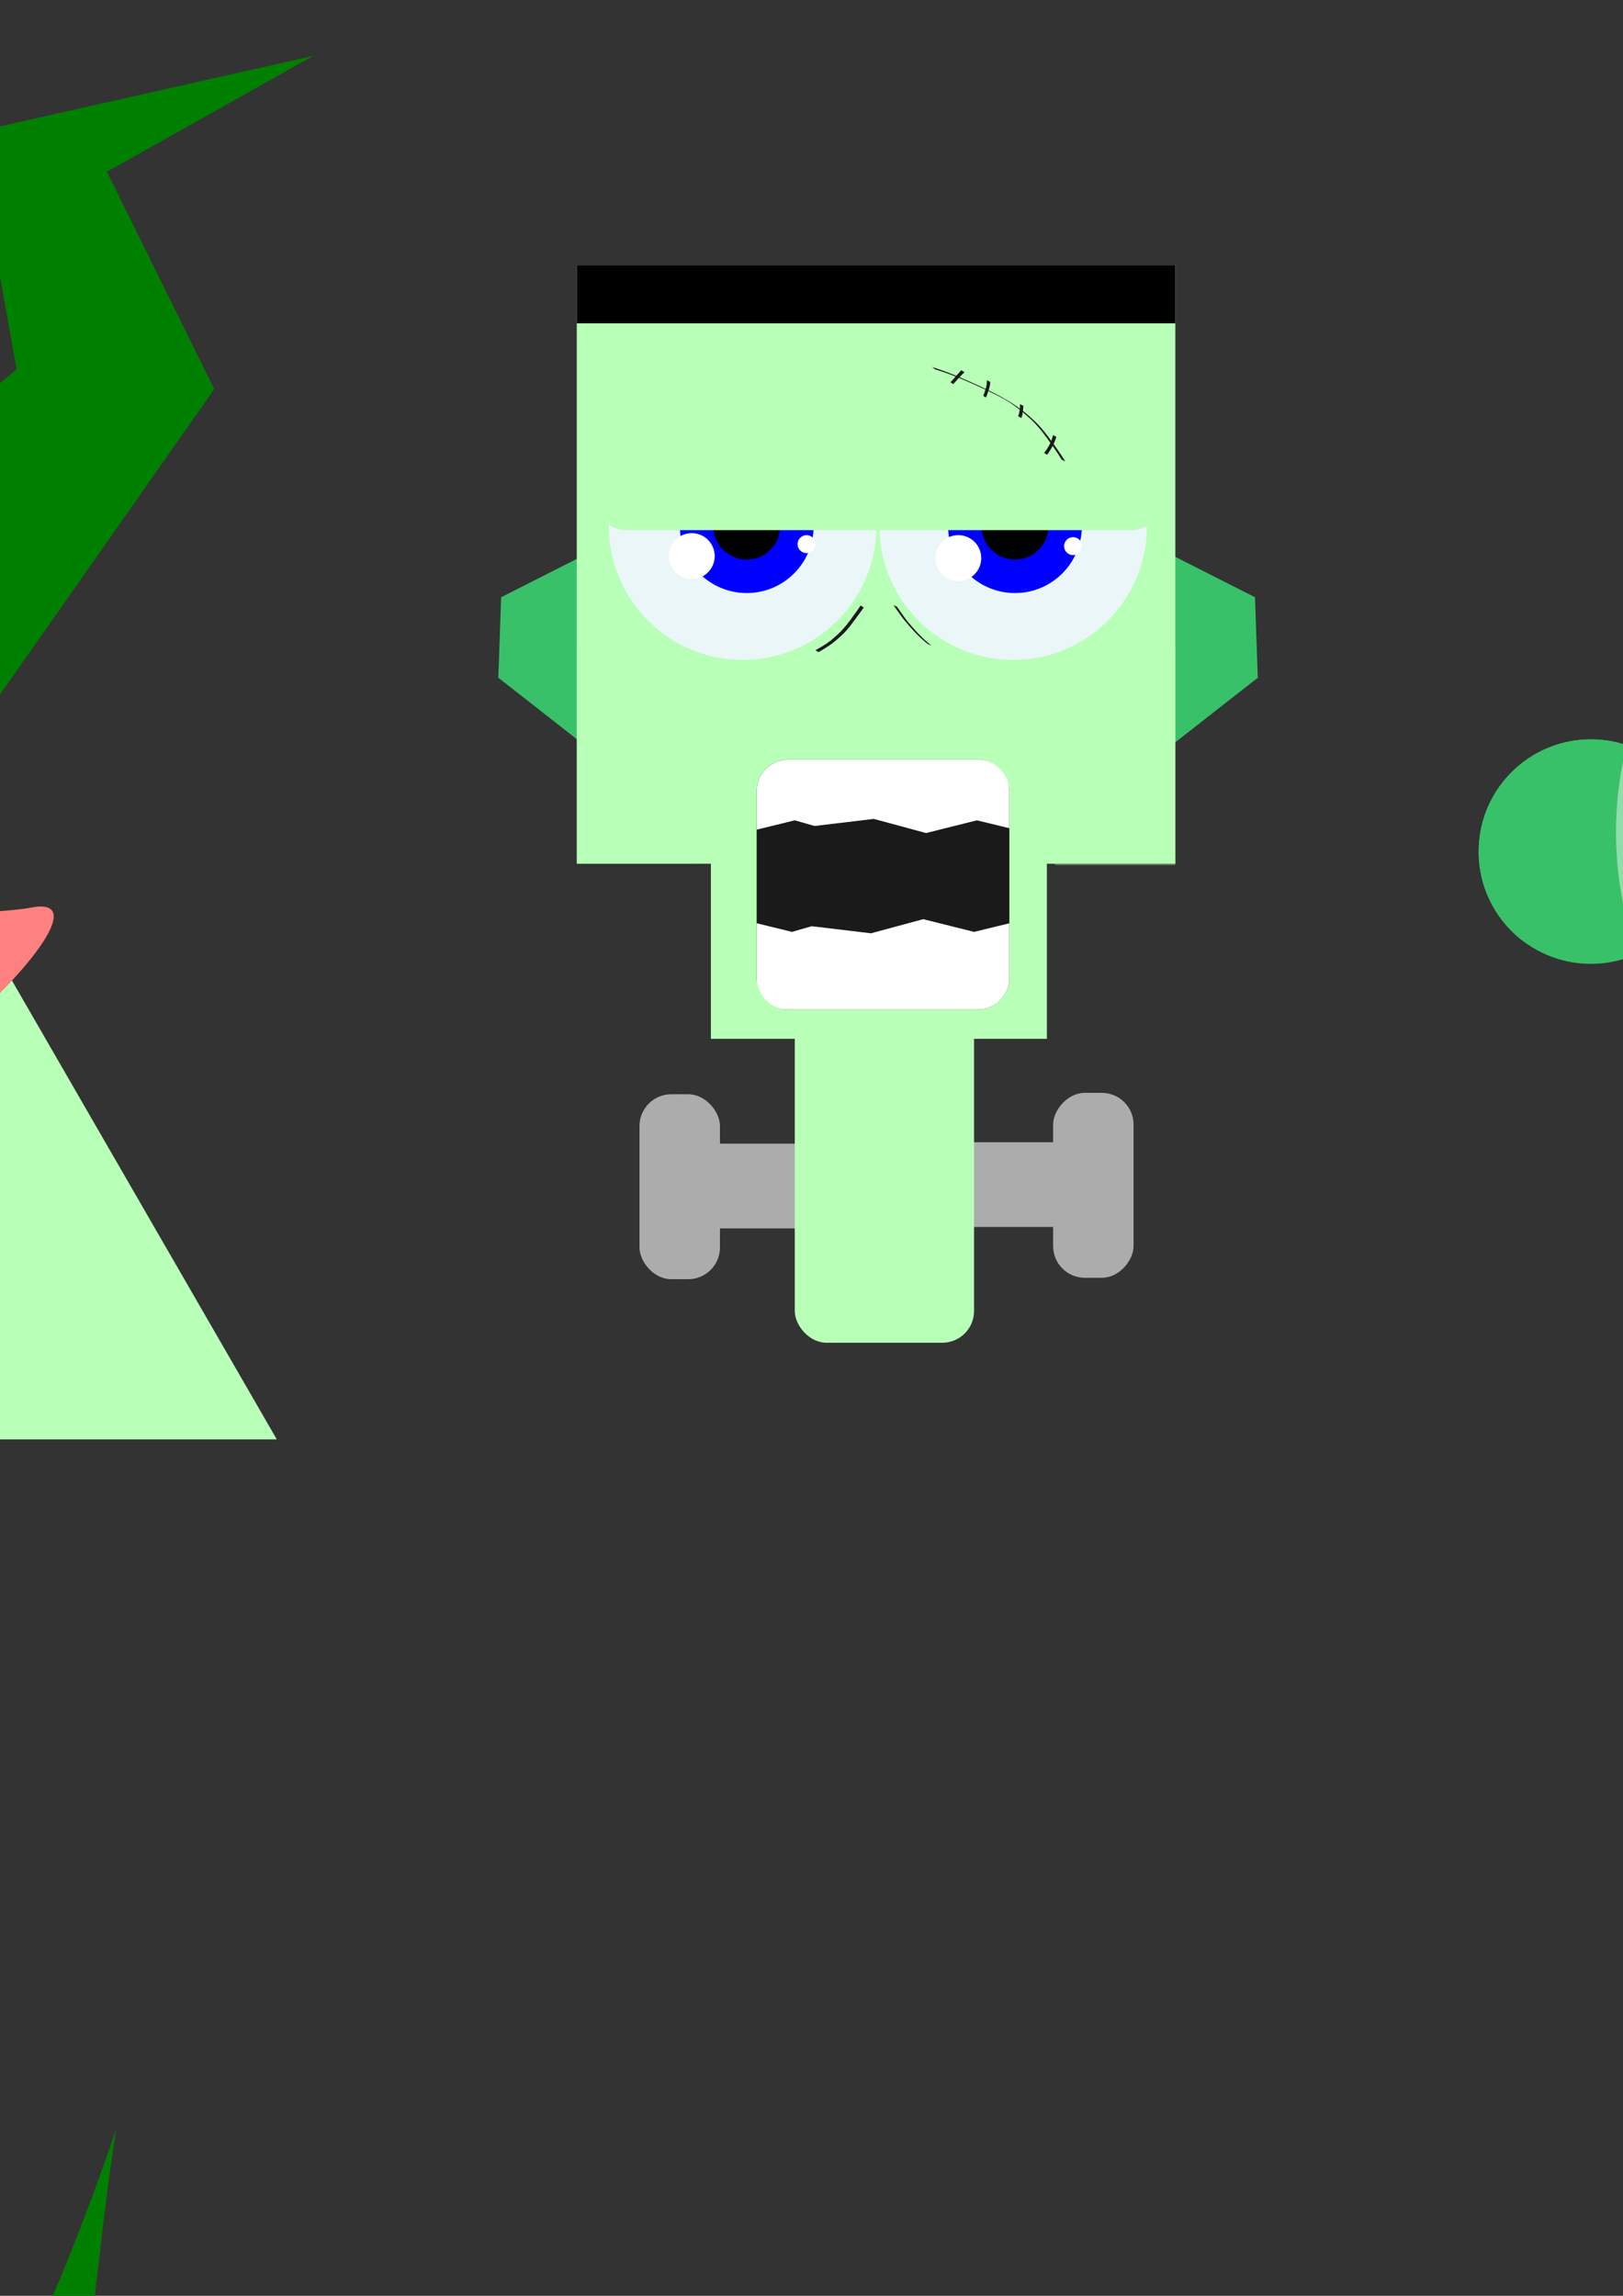 <?xml version="1.0" encoding="UTF-8" standalone="no"?>
<!-- Created with Inkscape (http://www.inkscape.org/) -->

<svg
   width="210mm"
   height="297mm"
   viewBox="0 0 210 297"
   version="1.1"
   id="svg1"
   inkscape:version="1.3 (0e150ed6c4, 2023-07-21)"
   sodipodi:docname="Formas.svg"
   xmlns:inkscape="http://www.inkscape.org/namespaces/inkscape"
   xmlns:sodipodi="http://sodipodi.sourceforge.net/DTD/sodipodi-0.dtd"
   xmlns="http://www.w3.org/2000/svg"
   xmlns:svg="http://www.w3.org/2000/svg">
  <rect x="0" y="0" width="210" height="297" fill="#333333" stroke="none"/>
  <sodipodi:namedview
     id="namedview1"
     pagecolor="#505050"
     bordercolor="#ffffff"
     borderopacity="1"
     inkscape:showpageshadow="0"
     inkscape:pageopacity="0"
     inkscape:pagecheckerboard="1"
     inkscape:deskcolor="#505050"
     inkscape:document-units="mm"
     inkscape:zoom="0.72426347"
     inkscape:cx="384.52857"
     inkscape:cy="482.5592"
     inkscape:window-width="1920"
     inkscape:window-height="1009"
     inkscape:window-x="-8"
     inkscape:window-y="-8"
     inkscape:window-maximized="1"
     inkscape:current-layer="layer1" />
  <defs
     id="defs1" />
  <g
     inkscape:label="Camada 1"
     inkscape:groupmode="layer"
     id="layer1">
    <g
       id="g90"
       transform="matrix(-1,0,0,1,227.773,0)">
      <rect
         style="opacity:1;fill:#acacac;fill-opacity:1;stroke-width:1"
         id="rect89"
         width="24.476"
         height="10.959"
         x="87.31"
         y="147.769"
         ry="4.11" />
      <rect
         style="opacity:1;fill:#acacac;fill-opacity:1;stroke-width:1"
         id="rect90"
         width="10.411"
         height="23.928"
         x="81.1"
         y="141.376"
         ry="4.11" />
    </g>
    <g
       id="g88"
       transform="translate(1.644,0.183)">
      <rect
         style="opacity:1;fill:#acacac;fill-opacity:1;stroke-width:1"
         id="rect87"
         width="24.476"
         height="10.959"
         x="87.31"
         y="147.769"
         ry="4.11" />
      <rect
         style="opacity:1;fill:#acacac;fill-opacity:1;stroke-width:1"
         id="rect88"
         width="10.411"
         height="23.928"
         x="81.1"
         y="141.376"
         ry="4.11" />
    </g>
    <rect
       style="opacity:1;fill:#b8ffb8;fill-opacity:1;stroke-width:1"
       id="rect86"
       width="23.197"
       height="78.542"
       x="102.836"
       y="95.164"
       ry="4.11" />
    <path
       style="opacity:1;fill:#39c169;fill-opacity:1;stroke-width:1"
       d="m 149.779,70.871 12.603,6.393 0.365,10.411 -12.603,9.863 z"
       id="path51" />
    <path
       style="opacity:1;fill:#39c169;fill-opacity:1;stroke-width:1"
       d="M 77.446,70.871 64.843,77.264 64.478,87.675 77.081,97.539 Z"
       id="path50" />
    <path
       id="path40"
       style="opacity:1;fill:#ff2a2a;fill-opacity:1;stroke:none;stroke-width:1;stroke-opacity:1"
       d="m 277.171,32.083 a 26.851,26.851 0 0 0 -25.758,19.273 26.851,26.851 0 0 0 -10.408,-2.103 26.851,26.851 0 0 0 -26.851,26.851 26.851,26.851 0 0 0 26.851,26.851 26.851,26.851 0 0 0 25.769,-19.314 26.851,26.851 0 0 0 10.397,2.144 26.851,26.851 0 0 0 26.851,-26.851 26.851,26.851 0 0 0 -26.851,-26.851 z" />
    <rect
       style="opacity:1;fill:#8fdeab;fill-opacity:1;stroke:none;stroke-width:1.819;stroke-opacity:1"
       id="rect28"
       width="19.27"
       height="77.081"
       x="246.348"
       y="99.301"
       ry="9.635" />
    <circle
       style="fill:#39c169;fill-opacity:1;stroke:none;stroke-width:1;stroke-opacity:1"
       id="circle4"
       cx="304.478"
       cy="110.169"
       r="14.521" />
    <circle
       style="fill:#39c169;fill-opacity:1;stroke:none;stroke-width:1;stroke-opacity:1"
       id="path4"
       cx="205.844"
       cy="110.169"
       r="14.521" />
    <path
       d="m 205.844,95.647 a 14.521,14.521 0 0 0 -2.067,0.148 14.521,14.521 0 0 0 -2.025,0.441 14.521,14.521 0 0 0 -1.941,0.724 14.521,14.521 0 0 0 -1.819,0.993 14.521,14.521 0 0 0 -1.659,1.242 14.521,14.521 0 0 0 -1.465,1.465 14.521,14.521 0 0 0 -1.241,1.658 14.521,14.521 0 0 0 -0.993,1.819 14.521,14.521 0 0 0 -0.724,1.941 14.521,14.521 0 0 0 -0.44,2.025 14.521,14.521 0 0 0 -0.148,2.067 14.521,14.521 0 0 0 0.148,2.067 14.521,14.521 0 0 0 0.44,2.024 14.521,14.521 0 0 0 0.724,1.941 14.521,14.521 0 0 0 0.993,1.818 14.521,14.521 0 0 0 1.241,1.658 14.521,14.521 0 0 0 1.465,1.465 14.521,14.521 0 0 0 1.451,1.086 14.521,14.521 0 0 1 -1.272,-1.272 14.521,14.521 0 0 1 -1.241,-1.659 14.521,14.521 0 0 1 -0.993,-1.819 14.521,14.521 0 0 1 -0.724,-1.941 14.521,14.521 0 0 1 -0.44,-2.025 14.521,14.521 0 0 1 -0.148,-2.067 14.521,14.521 0 0 1 0.148,-2.067 14.521,14.521 0 0 1 0.44,-2.025 14.521,14.521 0 0 1 0.724,-1.941 14.521,14.521 0 0 1 0.993,-1.818 14.521,14.521 0 0 1 1.241,-1.659 14.521,14.521 0 0 1 1.465,-1.465 14.521,14.521 0 0 1 1.659,-1.242 14.521,14.521 0 0 1 1.818,-0.993 14.521,14.521 0 0 1 1.941,-0.724 14.521,14.521 0 0 1 2.025,-0.44 14.521,14.521 0 0 1 2.067,-0.148 14.521,14.521 0 0 1 0.735,0.019 14.521,14.521 0 0 1 0.734,0.056 14.521,14.521 0 0 1 0.73,0.093 14.521,14.521 0 0 1 0.725,0.13 14.521,14.521 0 0 1 0.717,0.166 14.521,14.521 0 0 1 0.707,0.202 14.521,14.521 0 0 1 0.697,0.238 14.521,14.521 0 0 1 0.683,0.273 14.521,14.521 0 0 1 0.668,0.307 14.521,14.521 0 0 1 0.652,0.341 14.521,14.521 0 0 1 0.634,0.374 14.521,14.521 0 0 1 0.385,0.254 14.521,14.521 0 0 0 -0.251,-0.227 14.521,14.521 0 0 0 -0.571,-0.465 14.521,14.521 0 0 0 -0.593,-0.436 14.521,14.521 0 0 0 -0.614,-0.405 14.521,14.521 0 0 0 -0.634,-0.373 14.521,14.521 0 0 0 -0.652,-0.341 14.521,14.521 0 0 0 -0.668,-0.307 14.521,14.521 0 0 0 -0.684,-0.273 14.521,14.521 0 0 0 -0.696,-0.238 14.521,14.521 0 0 0 -0.707,-0.203 14.521,14.521 0 0 0 -0.716,-0.166 14.521,14.521 0 0 0 -0.725,-0.13 14.521,14.521 0 0 0 -0.73,-0.092 14.521,14.521 0 0 0 -0.734,-0.056 14.521,14.521 0 0 0 -0.735,-0.019 z"
       style="mix-blend-mode:screen;fill:#39c169"
       id="path57" />
    <circle
       style="mix-blend-mode:multiply;fill:#39c169;fill-opacity:1;stroke:none;stroke-width:0.662;stroke-opacity:1"
       id="circle22"
       cx="206.577"
       cy="110.169"
       r="9.613" />
    <path
       d="m 270.215,66.727 a 7.749,7.556 0 0 1 -2.207,0.341 7.749,7.556 0 0 1 -2.395,-0.37 7.749,7.556 0 0 1 -2.161,-1.073 7.749,7.556 0 0 1 -1.715,-1.672 7.749,7.556 0 0 1 -1.101,-2.106 7.749,7.556 0 0 1 -0.08,-0.491 46.577,46.577 0 0 0 -0.175,-0.022 46.577,46.577 0 0 0 -2.353,-0.179 46.577,46.577 0 0 0 -2.359,-0.059 46.577,46.577 0 0 0 -6.629,0.474 46.577,46.577 0 0 0 -6.494,1.413 46.577,46.577 0 0 0 -6.227,2.322 46.577,46.577 0 0 0 -5.832,3.185 46.577,46.577 0 0 0 -5.32,3.983 46.577,46.577 0 0 0 -4.699,4.699 46.577,46.577 0 0 0 -3.983,5.32 46.577,46.577 0 0 0 -3.185,5.833 46.577,46.577 0 0 0 -2.322,6.226 46.577,46.577 0 0 0 -1.412,6.494 46.577,46.577 0 0 0 -0.474,6.629 46.577,46.577 0 0 0 0.474,6.629 46.577,46.577 0 0 0 1.412,6.494 46.577,46.577 0 0 0 2.322,6.226 46.577,46.577 0 0 0 3.185,5.833 46.577,46.577 0 0 0 3.983,5.32 46.577,46.577 0 0 0 4.699,4.699 46.577,46.577 0 0 0 5.32,3.983 46.577,46.577 0 0 0 5.832,3.185 46.577,46.577 0 0 0 6.227,2.322 46.577,46.577 0 0 0 6.494,1.413 46.577,46.577 0 0 0 6.629,0.474 46.577,46.577 0 0 0 6.629,-0.474 46.577,46.577 0 0 0 6.494,-1.413 46.577,46.577 0 0 0 6.227,-2.322 46.577,46.577 0 0 0 5.833,-3.185 46.577,46.577 0 0 0 5.32,-3.983 46.577,46.577 0 0 0 4.699,-4.699 46.577,46.577 0 0 0 3.983,-5.32 46.577,46.577 0 0 0 3.185,-5.833 46.577,46.577 0 0 0 2.322,-6.226 46.577,46.577 0 0 0 1.413,-6.494 46.577,46.577 0 0 0 0.474,-6.629 46.577,46.577 0 0 0 -0.06,-2.359 46.577,46.577 0 0 0 -0.179,-2.353 46.577,46.577 0 0 0 -0.298,-2.341 46.577,46.577 0 0 0 -0.417,-2.323 46.577,46.577 0 0 0 -0.533,-2.299 46.577,46.577 0 0 0 -0.65,-2.269 46.577,46.577 0 0 0 -0.763,-2.233 46.577,46.577 0 0 0 -0.875,-2.192 46.577,46.577 0 0 0 -0.985,-2.145 46.577,46.577 0 0 0 -1.092,-2.091 46.577,46.577 0 0 0 -1.197,-2.034 46.577,46.577 0 0 0 -1.299,-1.97 46.577,46.577 0 0 0 -1.397,-1.902 46.577,46.577 0 0 0 -1.491,-1.829 46.577,46.577 0 0 0 -0.539,-0.597 9.604,9.364 0 0 1 -2.008,-0.31 9.604,9.364 0 0 1 -2.677,-1.33 9.604,9.364 0 0 1 -1.868,-1.82 9.604,9.364 0 0 1 -1.402,0.696 9.604,9.364 0 0 1 -2.968,0.458 9.604,9.364 0 0 1 -2.968,-0.458 9.604,9.364 0 0 1 -2.677,-1.33 9.604,9.364 0 0 1 -2.125,-2.072 9.604,9.364 0 0 1 -1.364,-2.611 9.604,9.364 0 0 1 -0.2,-1.232 z"
       style="fill:#2a8a4c"
       id="path14" />
    <circle
       style="mix-blend-mode:multiply;fill:#39c169;fill-opacity:1;stroke:none;stroke-width:0.662;stroke-opacity:1"
       id="circle21"
       cx="304.478"
       cy="110.169"
       r="9.613" />
    <path
       id="path15"
       style="fill:#dc4e88"
       d="m 296.423,98.389 c -0.487,18.932 -15.353,34.291 -34.291,34.291 -18.939,0 -34.291,-15.353 -34.291,-34.291 0,-18.939 16.118,-26.509 34.291,-31.837 1.987,-0.582 5.956,-0.711 8.733,0.767 2.396,1.275 4.167,5.552 7.486,5.934 2.606,0.299 5.68,0.849 7.316,3.171 3.817,5.415 10.983,13.148 10.757,21.966 z"
       sodipodi:nodetypes="ssssssss" />
    <path
       id="path32"
       style="fill:#e57aa4;fill-opacity:1"
       d="m 265.035,66.149 c -1.135,0.03 -2.159,0.184 -2.904,0.403 -0.687,0.201 -1.365,0.413 -2.045,0.622 0.09,0.021 0.181,0.037 0.271,0.056 0.163,0.016 0.325,0.042 0.489,0.05 0.406,0.02 0.815,-0.004 1.22,-0.036 0.566,-0.045 1.12,-0.127 1.678,-0.231 0.792,-0.161 1.566,-0.396 2.338,-0.631 0.211,-0.064 0.423,-0.122 0.638,-0.173 -0.574,-0.049 -1.142,-0.074 -1.684,-0.059 z m 2.912,0.549 c -0.054,-7.09e-4 -0.115,2.82e-4 -0.191,0.003 -0.508,0.019 -1.002,0.152 -1.486,0.298 -0.134,0.041 -0.269,0.079 -0.403,0.119 0.128,0.102 0.251,0.211 0.372,0.32 0.389,0.352 0.697,0.776 0.959,1.228 0.244,0.439 0.334,0.929 0.395,1.42 0.059,0.518 0.074,1.038 0.03,1.557 -0.003,0.037 -0.008,0.074 -0.012,0.111 0.082,0.038 0.165,0.076 0.246,0.117 0.594,0.303 1.143,0.688 1.746,0.973 0.392,0.182 0.776,0.371 1.213,0.415 0.418,0.042 0.776,-0.079 1.16,-0.232 0.423,-0.178 0.836,-0.375 1.254,-0.564 0.557,-0.252 0.531,-0.234 1.116,-0.488 0.224,-0.097 0.446,-0.195 0.67,-0.293 0.071,-0.032 0.143,-0.063 0.214,-0.095 -0.385,-0.358 -0.752,-0.75 -1.11,-1.148 -0.528,0.106 -1.094,0.199 -1.6,0.106 -0.1,-0.018 -0.281,-0.112 -0.371,-0.155 -0.357,-0.218 -0.669,-0.496 -0.976,-0.778 -0.255,-0.245 -0.508,-0.501 -0.68,-0.814 -0.152,-0.293 -0.258,-0.605 -0.389,-0.907 -0.111,-0.27 -0.208,-0.506 -0.442,-0.694 -0.097,-0.076 -0.141,-0.117 -0.254,-0.174 -0.306,-0.154 -0.649,-0.222 -0.982,-0.281 -0.222,-0.025 -0.316,-0.042 -0.478,-0.044 z m 2.495,0.421 c 0.1,0.158 0.177,0.331 0.258,0.527 0.128,0.283 0.22,0.581 0.365,0.855 0.142,0.247 0.348,0.451 0.553,0.645 0.275,0.246 0.546,0.502 0.865,0.692 0.055,0.024 0.19,0.09 0.25,0.098 0.148,0.02 0.51,-0.014 0.613,-0.027 0.096,-0.012 0.183,-0.025 0.268,-0.038 -0.909,-1.035 -1.782,-2.038 -2.75,-2.553 -0.137,-0.073 -0.28,-0.135 -0.422,-0.2 z m -5.398,0.24 c -0.391,0.108 -0.785,0.208 -1.183,0.288 -0.584,0.108 -1.165,0.194 -1.758,0.24 -0.439,0.034 -0.885,0.058 -1.325,0.033 -0.19,-0.011 -0.378,-0.042 -0.567,-0.063 -0.154,-0.038 -0.312,-0.065 -0.463,-0.115 -0.192,-0.064 -0.372,-0.172 -0.528,-0.306 -16.947,5.295 -31.379,13.033 -31.379,30.952 0,18.938 15.353,34.291 34.291,34.291 18.938,0 33.804,-15.359 34.291,-34.291 0.219,-8.507 -6.417,-15.982 -10.314,-21.363 -0.236,-0.054 -0.469,-0.119 -0.7,-0.196 -0.236,-0.087 -0.37,-0.143 -0.549,-0.223 0.001,0.105 -0.043,0.232 -0.156,0.363 -0.162,0.189 -0.34,0.365 -0.559,0.49 -0.145,0.079 -0.195,0.115 -0.356,0.169 -0.211,0.071 -0.432,0.078 -0.65,0.109 -0.279,0.055 -0.559,0.126 -0.798,0.286 -0.29,0.235 -0.333,0.365 -0.295,0.746 0.015,0.056 0.025,0.113 0.046,0.167 0.148,0.381 0.431,0.699 0.681,1.015 0.382,0.427 0.806,0.807 1.241,1.179 0.486,0.415 0.033,0.868 -0.457,0.457 -0.447,-0.375 -0.875,-0.77 -1.266,-1.205 -0.289,-0.36 -0.604,-0.727 -0.779,-1.161 -0.035,-0.086 -0.057,-0.176 -0.085,-0.265 -0.066,-0.359 -0.054,-0.728 0.143,-1.049 0.112,-0.182 0.195,-0.238 0.349,-0.375 0.322,-0.241 0.705,-0.353 1.094,-0.43 0.2,-0.041 0.412,-0.025 0.606,-0.098 0.082,-0.031 0.135,-0.066 0.21,-0.11 0.15,-0.089 0.271,-0.212 0.382,-0.345 0.07,-0.083 0.142,-0.14 0.212,-0.175 -0.408,-0.231 -0.792,-0.502 -1.111,-0.85 -0.218,-0.293 -0.297,-0.363 -0.441,-0.698 -0.085,-0.198 -0.136,-0.403 -0.166,-0.612 -1.247,-0.496 -2.626,-0.739 -3.923,-0.901 -0.283,0.573 -0.522,1.167 -0.703,1.779 0.094,0.115 0.073,0.279 -0.105,0.399 -0.022,0.093 -0.045,0.185 -0.068,0.278 -0.062,0.456 -0.12,0.69 -0.08,1.152 0.06,0.675 0.316,1.336 0.622,1.935 0.11,0.215 0.242,0.419 0.363,0.628 0.54,0.861 1.271,1.566 2.143,2.087 0.541,0.324 0.898,0.459 1.472,0.711 0.684,0.272 1.388,0.509 2.114,0.644 0.793,0.147 1.598,0.188 2.401,0.23 l 0.652,0.008 c 0.639,0.007 0.629,0.654 -0.008,0.646 -0.226,-0.003 -0.452,-0.006 -0.677,-0.009 -0.842,-0.045 -1.685,-0.091 -2.516,-0.246 -0.764,-0.143 -1.506,-0.395 -2.226,-0.682 -0.621,-0.274 -0.99,-0.413 -1.576,-0.768 -0.952,-0.577 -1.749,-1.355 -2.339,-2.299 -0.131,-0.229 -0.274,-0.452 -0.393,-0.688 -0.22,-0.435 -0.448,-1.007 -0.563,-1.482 -0.154,-0.64 -0.146,-1.281 -0.03,-1.923 -0.077,0.016 -0.154,0.031 -0.231,0.044 -0.507,0.063 -1.023,-0.027 -1.523,-0.112 -0.43,-0.064 -0.846,-0.182 -1.239,-0.366 -0.249,-0.124 -0.496,-0.252 -0.735,-0.395 -0.171,-0.088 -0.327,-0.202 -0.49,-0.304 -0.166,-0.109 -0.338,-0.207 -0.515,-0.296 -0.196,-0.085 -0.391,-0.173 -0.591,-0.249 -0.143,-0.046 -0.282,-0.105 -0.424,-0.154 -0.025,-0.009 -0.047,-0.019 -0.069,-0.028 -0.357,0.067 -0.714,0.071 -1.133,-0.036 -0.378,-0.096 -0.63,-0.229 -0.981,-0.39 -0.619,-0.289 -1.18,-0.685 -1.788,-0.994 -0.006,-0.003 -0.012,-0.005 -0.018,-0.008 -0.037,0.26 -0.079,0.519 -0.121,0.778 -0.102,0.631 -0.739,0.528 -0.638,-0.103 0.05,-0.309 0.099,-0.619 0.141,-0.93 -0.811,-0.286 -1.668,-0.396 -2.522,-0.478 -0.84,-0.066 -1.684,-0.107 -2.514,-0.262 -0.536,-0.1 -0.747,-0.167 -1.274,-0.308 -0.522,-0.14 -1.028,-0.326 -1.532,-0.516 -0.523,-0.197 -0.414,-0.685 0.022,-0.653 0.062,0.005 0.131,0.02 0.206,0.049 0.484,0.183 0.971,0.362 1.472,0.497 0.494,0.133 0.705,0.199 1.207,0.294 0.817,0.154 1.649,0.191 2.476,0.257 0.857,0.083 1.716,0.196 2.535,0.464 0.035,-0.451 0.017,-0.901 -0.033,-1.351 -0.05,-0.406 -0.116,-0.813 -0.314,-1.177 -0.225,-0.394 -0.494,-0.763 -0.831,-1.07 -0.219,-0.197 -0.44,-0.402 -0.709,-0.53 -0.019,-0.009 -0.036,-0.019 -0.053,-0.028 z m 10.724,4.693 c -0.164,0.073 -0.328,0.148 -0.493,0.221 -0.224,0.098 -0.448,0.197 -0.672,0.294 -0.582,0.253 -0.561,0.237 -1.113,0.486 -0.358,0.162 -0.713,0.326 -1.073,0.483 0.135,0.057 0.269,0.114 0.403,0.174 0.196,0.099 0.385,0.206 0.569,0.326 0.159,0.1 0.312,0.21 0.479,0.297 0.221,0.132 0.449,0.251 0.68,0.365 0.338,0.163 0.701,0.255 1.071,0.313 0.261,0.045 0.521,0.085 0.785,0.109 0.062,0.006 0.306,0.024 0.39,0.021 0.043,-0.002 0.085,-0.011 0.128,-0.017 0.17,-0.03 0.339,-0.068 0.507,-0.11 0.004,-0.014 0.007,-0.029 0.011,-0.043 0.175,-0.606 0.406,-1.194 0.677,-1.763 -0.88,-0.153 -1.643,-0.593 -2.347,-1.156 z m 7.686,2.499 c 0.044,0.111 0.1,0.221 0.172,0.33 0.06,0.09 0.133,0.171 0.199,0.257 0.459,0.484 1.003,0.777 1.607,1.012 -0.551,-0.681 -1.221,-1.208 -1.978,-1.598 z" />
    <path
       d="m 269.892,71.542 a 8.524,8.524 0 0 1 -1.109,0.176 8.524,8.524 0 0 1 -2.634,-0.418 8.524,8.524 0 0 1 -2.377,-1.211 8.524,8.524 0 0 1 -1.886,-1.886 8.524,8.524 0 0 1 -1.211,-2.377 8.524,8.524 0 0 1 -0.418,-2.634 8.524,8.524 0 0 1 0.291,-1.838 46.577,46.577 0 0 0 -0.166,-0.021 46.577,46.577 0 0 0 -2.353,-0.179 46.577,46.577 0 0 0 -2.359,-0.059 46.577,46.577 0 0 0 -6.629,0.474 46.577,46.577 0 0 0 -6.494,1.413 46.577,46.577 0 0 0 -6.227,2.322 46.577,46.577 0 0 0 -5.832,3.185 46.577,46.577 0 0 0 -5.32,3.983 46.577,46.577 0 0 0 -4.699,4.699 46.577,46.577 0 0 0 -3.983,5.32 46.577,46.577 0 0 0 -3.185,5.833 46.577,46.577 0 0 0 -2.322,6.226 46.577,46.577 0 0 0 -1.412,6.494 46.577,46.577 0 0 0 -0.474,6.629 46.577,46.577 0 0 0 0.474,6.629 46.577,46.577 0 0 0 1.412,6.494 46.577,46.577 0 0 0 2.322,6.226 46.577,46.577 0 0 0 3.185,5.833 46.577,46.577 0 0 0 3.983,5.32 46.577,46.577 0 0 0 4.699,4.699 46.577,46.577 0 0 0 5.32,3.983 46.577,46.577 0 0 0 5.832,3.185 46.577,46.577 0 0 0 6.227,2.322 46.577,46.577 0 0 0 6.494,1.413 46.577,46.577 0 0 0 6.629,0.474 46.577,46.577 0 0 0 6.629,-0.474 46.577,46.577 0 0 0 6.494,-1.413 46.577,46.577 0 0 0 6.227,-2.322 46.577,46.577 0 0 0 5.833,-3.185 46.577,46.577 0 0 0 5.32,-3.983 46.577,46.577 0 0 0 4.699,-4.699 46.577,46.577 0 0 0 3.983,-5.32 46.577,46.577 0 0 0 3.185,-5.833 46.577,46.577 0 0 0 2.322,-6.226 46.577,46.577 0 0 0 1.413,-6.494 46.577,46.577 0 0 0 0.474,-6.629 46.577,46.577 0 0 0 -0.06,-2.359 46.577,46.577 0 0 0 -0.179,-2.353 46.577,46.577 0 0 0 -0.298,-2.341 46.577,46.577 0 0 0 -0.417,-2.323 46.577,46.577 0 0 0 -0.533,-2.299 46.577,46.577 0 0 0 -0.65,-2.269 46.577,46.577 0 0 0 -0.763,-2.233 46.577,46.577 0 0 0 -0.875,-2.192 46.577,46.577 0 0 0 -0.985,-2.145 46.577,46.577 0 0 0 -1.092,-2.091 46.577,46.577 0 0 0 -1.197,-2.034 46.577,46.577 0 0 0 -1.299,-1.97 46.577,46.577 0 0 0 -1.093,-1.488 10.849,10.849 0 0 1 -0.13,0.021 10.849,10.849 0 0 1 -3.352,-0.531 10.849,10.849 0 0 1 -2.974,-1.515 10.849,10.849 0 0 1 -2.72,1.386 10.849,10.849 0 0 1 -3.353,0.531 10.849,10.849 0 0 1 -3.352,-0.531 10.849,10.849 0 0 1 -3.025,-1.541 10.849,10.849 0 0 1 -2.4,-2.4 10.849,10.849 0 0 1 -1.541,-3.025 10.849,10.849 0 0 1 -0.068,-0.428 z"
       style="fill:#8fdeab"
       id="path11" />
    <rect
       style="mix-blend-mode:multiply;fill:#d2906d;fill-opacity:1;stroke:none;stroke-width:1;stroke-opacity:1"
       id="rect25"
       width="17.352"
       height="41.463"
       x="248.378"
       y="95.884"
       rx="0"
       ry="8.676" />
    <rect
       style="fill:#b8ffb8;stroke-width:1"
       id="rect1"
       width="77.446"
       height="77.446"
       x="74.631"
       y="34.292"
       ry="0" />
    <path
       sodipodi:type="star"
       style="fill:#b8ffb8;stroke-width:1"
       id="path2"
       inkscape:flatsided="true"
       sodipodi:sides="3"
       sodipodi:cx="80.369003"
       sodipodi:cy="247.68265"
       sodipodi:r1="48.986095"
       sodipodi:r2="24.493048"
       sodipodi:arg1="1.5707963"
       sodipodi:arg2="2.6179939"
       inkscape:rounded="0"
       inkscape:randomized="0"
       d="M 80.369,296.669 37.946,223.19 l 84.846,0 z"
       inkscape:transform-center-y="-21.948565"
       transform="matrix(0.896,1.552,-1.552,0.896,272.183,-204.344)"
       inkscape:transform-center-x="-7.9891594e-06" />
    <path
       d="m 237.333,85.053 c -0.214,0 -0.426,0.011 -0.635,0.032 -0.209,0.021 -0.414,0.052 -0.616,0.094 -0.202,0.041 -0.4,0.092 -0.594,0.152 -0.194,0.06 -0.384,0.13 -0.569,0.208 -0.185,0.078 -0.366,0.165 -0.542,0.26 -0.175,0.095 -0.346,0.198 -0.511,0.309 -0.165,0.111 -0.324,0.23 -0.476,0.356 -0.153,0.126 -0.299,0.259 -0.439,0.399 -0.14,0.14 -0.273,0.286 -0.399,0.439 -0.126,0.153 -0.245,0.312 -0.356,0.476 -0.111,0.165 -0.214,0.335 -0.309,0.511 -0.095,0.175 -0.182,0.356 -0.26,0.542 -0.078,0.185 -0.148,0.375 -0.208,0.569 -0.06,0.194 -0.111,0.392 -0.152,0.594 -0.041,0.202 -0.072,0.407 -0.093,0.616 -0.003,0.033 -0.002,0.066 -0.005,0.099 l 4.473,3.815 -4.499,1.597 v 12.331 c 0,0.214 0.011,0.426 0.032,0.635 0.021,0.209 0.052,0.414 0.093,0.616 0.041,0.202 0.092,0.4 0.152,0.594 0.06,0.194 0.13,0.384 0.208,0.569 0.078,0.185 0.165,0.366 0.26,0.542 0.095,0.175 0.198,0.346 0.309,0.511 0.111,0.165 0.23,0.324 0.356,0.476 0.126,0.153 0.259,0.299 0.399,0.439 0.14,0.14 0.286,0.273 0.439,0.399 0.153,0.126 0.312,0.245 0.476,0.356 0.165,0.111 0.335,0.214 0.511,0.309 0.175,0.095 0.356,0.182 0.542,0.26 0.185,0.078 0.375,0.148 0.569,0.208 0.194,0.06 0.392,0.111 0.594,0.152 0.202,0.041 0.407,0.072 0.616,0.093 0.209,0.021 0.42,0.032 0.635,0.032 0.214,0 0.426,-0.011 0.635,-0.032 0.209,-0.021 0.414,-0.052 0.616,-0.093 0.202,-0.041 0.4,-0.092 0.594,-0.152 0.194,-0.06 0.384,-0.13 0.569,-0.208 0.185,-0.078 0.366,-0.165 0.542,-0.26 0.175,-0.095 0.346,-0.198 0.511,-0.309 0.165,-0.111 0.324,-0.23 0.476,-0.356 0.153,-0.126 0.299,-0.259 0.439,-0.399 0.14,-0.14 0.273,-0.286 0.399,-0.439 0.126,-0.153 0.244,-0.312 0.356,-0.476 0.111,-0.165 0.214,-0.335 0.31,-0.511 0.095,-0.175 0.182,-0.356 0.26,-0.542 0.078,-0.185 0.147,-0.375 0.207,-0.569 0.06,-0.194 0.111,-0.392 0.152,-0.594 0.041,-0.202 0.072,-0.407 0.093,-0.616 0.021,-0.209 0.032,-0.42 0.032,-0.635 V 91.245 c 0,-0.214 -0.011,-0.426 -0.032,-0.635 -0.021,-0.209 -0.052,-0.414 -0.093,-0.616 -0.041,-0.202 -0.092,-0.4 -0.152,-0.594 -0.06,-0.194 -0.129,-0.384 -0.207,-0.569 -0.078,-0.185 -0.165,-0.366 -0.26,-0.542 -0.095,-0.175 -0.198,-0.346 -0.31,-0.511 -0.111,-0.165 -0.23,-0.324 -0.356,-0.476 -0.126,-0.153 -0.259,-0.299 -0.399,-0.439 -0.14,-0.14 -0.286,-0.273 -0.439,-0.399 -0.153,-0.126 -0.312,-0.245 -0.476,-0.356 -0.165,-0.111 -0.335,-0.214 -0.511,-0.309 -0.175,-0.095 -0.356,-0.182 -0.542,-0.26 -0.185,-0.078 -0.375,-0.148 -0.569,-0.208 -0.194,-0.06 -0.392,-0.111 -0.594,-0.152 -0.202,-0.041 -0.407,-0.072 -0.616,-0.094 -0.209,-0.021 -0.421,-0.032 -0.635,-0.032 z"
       style="fill:#110a05;stroke-width:0.714"
       id="path7" />
    <path
       d="m 276.21,85.053 c -0.214,0 -0.426,0.011 -0.635,0.032 -0.209,0.021 -0.414,0.052 -0.616,0.094 -0.202,0.041 -0.4,0.092 -0.594,0.152 -0.194,0.06 -0.384,0.13 -0.569,0.208 -0.185,0.078 -0.366,0.165 -0.542,0.26 -0.175,0.095 -0.346,0.198 -0.511,0.309 -0.165,0.111 -0.324,0.23 -0.476,0.356 -0.153,0.126 -0.299,0.259 -0.439,0.399 -0.14,0.14 -0.273,0.286 -0.399,0.439 -0.126,0.153 -0.245,0.312 -0.356,0.476 -0.111,0.165 -0.214,0.335 -0.309,0.511 -0.095,0.175 -0.182,0.356 -0.26,0.542 -0.078,0.185 -0.148,0.375 -0.208,0.569 -0.06,0.194 -0.111,0.392 -0.152,0.594 -0.041,0.202 -0.072,0.407 -0.093,0.616 -0.003,0.033 -0.002,0.066 -0.005,0.099 l 4.473,3.815 -4.499,1.597 v 12.331 c 0,0.214 0.011,0.426 0.032,0.635 0.021,0.209 0.052,0.414 0.093,0.616 0.041,0.202 0.092,0.4 0.152,0.594 0.06,0.194 0.13,0.384 0.208,0.569 0.078,0.185 0.165,0.366 0.26,0.542 0.095,0.175 0.198,0.346 0.309,0.511 0.111,0.165 0.23,0.324 0.356,0.476 0.126,0.153 0.259,0.299 0.399,0.439 0.14,0.14 0.286,0.273 0.439,0.399 0.153,0.126 0.312,0.245 0.476,0.356 0.165,0.111 0.335,0.214 0.511,0.309 0.175,0.095 0.356,0.182 0.542,0.26 0.185,0.078 0.375,0.148 0.569,0.208 0.194,0.06 0.392,0.111 0.594,0.152 0.202,0.041 0.407,0.072 0.616,0.093 0.209,0.021 0.42,0.032 0.635,0.032 0.214,0 0.426,-0.011 0.635,-0.032 0.209,-0.021 0.414,-0.052 0.616,-0.093 0.202,-0.041 0.4,-0.092 0.594,-0.152 0.194,-0.06 0.384,-0.13 0.569,-0.208 0.185,-0.078 0.366,-0.165 0.542,-0.26 0.175,-0.095 0.346,-0.198 0.511,-0.309 0.165,-0.111 0.324,-0.23 0.476,-0.356 0.153,-0.126 0.299,-0.259 0.439,-0.399 0.14,-0.14 0.273,-0.286 0.399,-0.439 0.126,-0.153 0.244,-0.312 0.356,-0.476 0.111,-0.165 0.214,-0.335 0.31,-0.511 0.095,-0.175 0.182,-0.356 0.26,-0.542 0.078,-0.185 0.147,-0.375 0.207,-0.569 0.06,-0.194 0.111,-0.392 0.152,-0.594 0.041,-0.202 0.072,-0.407 0.093,-0.616 0.021,-0.209 0.032,-0.42 0.032,-0.635 V 91.245 c 0,-0.214 -0.011,-0.426 -0.032,-0.635 -0.021,-0.209 -0.052,-0.414 -0.093,-0.616 -0.041,-0.202 -0.092,-0.4 -0.152,-0.594 -0.06,-0.194 -0.129,-0.384 -0.207,-0.569 -0.078,-0.185 -0.165,-0.366 -0.26,-0.542 -0.095,-0.175 -0.198,-0.346 -0.31,-0.511 -0.111,-0.165 -0.23,-0.324 -0.356,-0.476 -0.126,-0.153 -0.259,-0.299 -0.399,-0.439 -0.14,-0.14 -0.286,-0.273 -0.439,-0.399 -0.153,-0.126 -0.312,-0.245 -0.476,-0.356 -0.165,-0.111 -0.335,-0.214 -0.511,-0.309 -0.175,-0.095 -0.356,-0.182 -0.542,-0.26 -0.185,-0.078 -0.375,-0.148 -0.569,-0.208 -0.194,-0.06 -0.392,-0.111 -0.594,-0.152 -0.202,-0.041 -0.407,-0.072 -0.616,-0.094 -0.209,-0.021 -0.421,-0.032 -0.635,-0.032 z"
       style="fill:#110a05;stroke-width:0.714"
       id="path8" />
    <path
       d="m 237.679,142.66 h 37.612 c -0.015,-0.313 -0.015,-0.631 -0.046,-0.94 -0.064,-0.635 -0.16,-1.262 -0.285,-1.876 -0.125,-0.615 -0.281,-1.218 -0.464,-1.81 -0.183,-0.591 -0.394,-1.17 -0.632,-1.735 -0.238,-0.564 -0.502,-1.114 -0.792,-1.648 -0.29,-0.534 -0.605,-1.053 -0.943,-1.554 -0.338,-0.501 -0.7,-0.986 -1.083,-1.451 -0.384,-0.465 -0.789,-0.912 -1.215,-1.338 -0.426,-0.426 -0.872,-0.833 -1.338,-1.216 -0.465,-0.384 -0.95,-0.745 -1.451,-1.083 -0.501,-0.338 -1.02,-0.652 -1.554,-0.942 -0.534,-0.29 -1.085,-0.555 -1.65,-0.793 -0.564,-0.238 -1.142,-0.449 -1.733,-0.632 -0.591,-0.183 -1.196,-0.338 -1.811,-0.463 -0.615,-0.125 -1.24,-0.221 -1.875,-0.285 -0.635,-0.064 -1.281,-0.098 -1.934,-0.098 -0.653,0 -1.298,0.033 -1.933,0.098 -0.635,0.064 -1.26,0.16 -1.875,0.285 -0.615,0.125 -1.219,0.28 -1.811,0.463 -0.591,0.183 -1.169,0.394 -1.733,0.632 -0.564,0.238 -1.115,0.503 -1.65,0.793 -0.534,0.29 -1.053,0.603 -1.554,0.942 -0.501,0.338 -0.986,0.7 -1.451,1.083 -0.465,0.384 -0.912,0.79 -1.338,1.216 -0.426,0.426 -0.831,0.872 -1.215,1.338 -0.384,0.465 -0.745,0.95 -1.083,1.451 -0.338,0.501 -0.653,1.02 -0.943,1.554 -0.29,0.534 -0.554,1.084 -0.792,1.648 -0.238,0.564 -0.449,1.143 -0.632,1.735 -0.183,0.591 -0.339,1.195 -0.464,1.81 -0.125,0.615 -0.221,1.241 -0.285,1.876 -0.031,0.309 -0.03,0.627 -0.046,0.94 z"
       style="fill:#200610;fill-opacity:1;stroke-width:2.195"
       id="path16" />
    <path
       d="m 264.846,126.739 h -16.722 c -0.216,0.106 -0.431,0.213 -0.641,0.328 -0.267,0.145 -0.531,0.296 -0.79,0.453 -0.259,0.157 -0.514,0.32 -0.765,0.489 -0.251,0.169 -0.497,0.344 -0.739,0.525 -0.242,0.181 -0.479,0.367 -0.712,0.559 -0.233,0.192 -0.461,0.389 -0.684,0.592 -0.223,0.203 -0.441,0.411 -0.654,0.624 -0.213,0.213 -0.421,0.431 -0.623,0.654 -0.203,0.223 -0.4,0.451 -0.592,0.684 -0.079,0.096 -0.154,0.197 -0.231,0.295 h 29.583 c -0.077,-0.098 -0.152,-0.198 -0.231,-0.295 -0.192,-0.233 -0.389,-0.461 -0.592,-0.684 -0.203,-0.223 -0.411,-0.441 -0.624,-0.654 -0.213,-0.213 -0.431,-0.421 -0.654,-0.624 -0.223,-0.203 -0.451,-0.4 -0.684,-0.592 -0.233,-0.192 -0.47,-0.378 -0.712,-0.559 -0.242,-0.181 -0.488,-0.355 -0.739,-0.525 -0.251,-0.169 -0.506,-0.332 -0.765,-0.489 -0.259,-0.157 -0.522,-0.308 -0.789,-0.453 -0.211,-0.114 -0.426,-0.221 -0.642,-0.328 z"
       style="fill:#ffffff;fill-opacity:1;stroke-width:2.195"
       id="path45" />
    <path
       d="m 257.145,132.031 a 11.902,7.124 0 0 0 -1.862,0.088 11.902,7.124 0 0 0 -1.816,0.261 11.902,7.124 0 0 0 -1.725,0.428 11.902,7.124 0 0 0 -1.592,0.584 11.902,7.124 0 0 0 -1.421,0.726 11.902,7.124 0 0 0 -1.213,0.85 11.902,7.124 0 0 0 -0.976,0.953 11.902,7.124 0 0 0 -0.715,1.033 11.902,7.124 0 0 0 -0.436,1.087 11.902,7.124 0 0 0 -0.147,1.114 11.902,7.124 0 0 0 0.147,1.115 11.902,7.124 0 0 0 0.436,1.087 11.902,7.124 0 0 0 0.342,0.494 h 21.956 a 11.902,7.124 0 0 0 0.342,-0.494 11.902,7.124 0 0 0 0.436,-1.087 11.902,7.124 0 0 0 0.147,-1.115 11.902,7.124 0 0 0 -0.018,-0.386 11.902,7.124 0 0 0 -0.052,-0.384 11.902,7.124 0 0 0 -0.087,-0.382 11.902,7.124 0 0 0 -0.121,-0.379 11.902,7.124 0 0 0 -0.156,-0.374 11.902,7.124 0 0 0 -0.189,-0.369 11.902,7.124 0 0 0 -0.222,-0.362 11.902,7.124 0 0 0 -0.255,-0.354 11.902,7.124 0 0 0 -0.286,-0.346 11.902,7.124 0 0 0 -0.317,-0.336 11.902,7.124 0 0 0 -0.347,-0.325 11.902,7.124 0 0 0 -0.376,-0.313 11.902,7.124 0 0 0 -0.404,-0.301 11.902,7.124 0 0 0 -0.43,-0.287 11.902,7.124 0 0 0 -0.456,-0.272 11.902,7.124 0 0 0 -0.48,-0.258 11.902,7.124 0 0 0 -0.502,-0.242 11.902,7.124 0 0 0 -0.523,-0.225 11.902,7.124 0 0 0 -0.543,-0.208 11.902,7.124 0 0 0 -0.561,-0.19 11.902,7.124 0 0 0 -0.578,-0.172 11.902,7.124 0 0 0 -0.592,-0.152 11.902,7.124 0 0 0 -0.605,-0.133 11.902,7.124 0 0 0 -0.616,-0.113 11.902,7.124 0 0 0 -0.626,-0.093 11.902,7.124 0 0 0 -0.633,-0.073 11.902,7.124 0 0 0 -0.639,-0.052 11.902,7.124 0 0 0 -0.642,-0.031 11.902,7.124 0 0 0 -0.644,-0.011 z"
       style="opacity:1;fill:#ff2a2a;stroke-width:0.343"
       id="path42" />
    <rect
       style="fill:#d2906d;fill-opacity:1;stroke:none;stroke-width:1;stroke-opacity:1"
       id="rect5"
       width="17.352"
       height="41.463"
       x="247.215"
       y="94.734"
       rx="0"
       ry="8.676" />
    <path
       d="M 274.301,137.459 H 238.668 c -0.066,0.191 -0.134,0.381 -0.194,0.575 -0.091,0.296 -0.176,0.594 -0.254,0.896 -0.077,0.302 -0.148,0.606 -0.21,0.914 -0.063,0.307 -0.118,0.617 -0.165,0.93 -0.048,0.313 -0.087,0.628 -0.119,0.946 -0.031,0.309 -0.03,0.627 -0.046,0.941 h 37.612 c -0.015,-0.313 -0.015,-0.631 -0.046,-0.941 -0.032,-0.318 -0.072,-0.633 -0.12,-0.946 -0.048,-0.313 -0.102,-0.623 -0.165,-0.93 -0.063,-0.307 -0.133,-0.612 -0.21,-0.914 -0.077,-0.302 -0.162,-0.601 -0.254,-0.896 -0.06,-0.194 -0.128,-0.384 -0.194,-0.575 z"
       style="fill:#ffffff;stroke-width:2.195"
       id="path18" />
    <path
       style="fill:#ff0000;fill-opacity:1;stroke:none;stroke-width:1.807;stroke-opacity:1"
       d="m 275.112,141.269 c 0,0 -2.841,13.92 -1.485,17.506 1.356,3.586 4.521,-1.055 3.746,-4.429 -0.775,-3.375 -2.26,-13.077 -2.26,-13.077 z"
       id="path19" />
    <rect
       style="mix-blend-mode:multiply;fill:#8fdeab;fill-opacity:1;stroke:none;stroke-width:1;stroke-opacity:1"
       id="rect24"
       width="27.381"
       height="11.237"
       x="226.559"
       y="-85.841"
       ry="5.618"
       transform="rotate(37.711)" />
    <rect
       style="fill:#8fdeab;fill-opacity:1;stroke:none;stroke-width:1;stroke-opacity:1"
       id="rect19"
       width="27.381"
       height="11.237"
       x="226.272"
       y="-86.542"
       ry="5.618"
       transform="rotate(37.711)" />
    <path
       d="m 272.423,76.123 -8.835,6.832 c -0.308,0.238 -0.584,0.501 -0.828,0.784 -0.244,0.283 -0.456,0.586 -0.636,0.904 -0.179,0.318 -0.326,0.65 -0.439,0.993 -0.113,0.342 -0.193,0.694 -0.238,1.05 -0.046,0.356 -0.057,0.717 -0.034,1.076 0.023,0.36 0.082,0.718 0.175,1.071 0.094,0.353 0.222,0.7 0.388,1.035 0.165,0.335 0.366,0.66 0.604,0.967 0.238,0.308 0.501,0.584 0.784,0.828 0.283,0.244 0.586,0.456 0.904,0.636 0.318,0.179 0.65,0.326 0.993,0.439 0.342,0.113 0.694,0.193 1.051,0.238 0.356,0.046 0.716,0.057 1.076,0.034 0.36,-0.023 0.718,-0.082 1.071,-0.175 0.353,-0.094 0.7,-0.222 1.035,-0.388 0.335,-0.165 0.66,-0.366 0.968,-0.604 l 12.772,-9.875 c 0.308,-0.238 0.584,-0.501 0.828,-0.784 0.244,-0.283 0.456,-0.586 0.636,-0.904 0.179,-0.318 0.326,-0.65 0.439,-0.993 0.056,-0.168 0.078,-0.344 0.117,-0.516 a 10.849,10.849 0 0 1 -1.258,0.641 10.849,10.849 0 0 1 -1.655,0.397 10.849,10.849 0 0 1 -1.698,0.134 10.849,10.849 0 0 1 -1.697,-0.134 10.849,10.849 0 0 1 -1.655,-0.397 10.849,10.849 0 0 1 -1.573,-0.652 10.849,10.849 0 0 1 -1.452,-0.889 10.849,10.849 0 0 1 -1.294,-1.105 10.849,10.849 0 0 1 -0.549,-0.642 z"
       style="mix-blend-mode:multiply;fill:#8fdeab"
       id="path24" />
    <path
       d="m 272.058,75.647 -8.835,6.832 c -0.308,0.238 -0.584,0.501 -0.828,0.784 -0.244,0.283 -0.456,0.586 -0.636,0.904 -0.179,0.318 -0.326,0.65 -0.439,0.993 -0.113,0.342 -0.193,0.694 -0.238,1.05 -0.046,0.356 -0.057,0.717 -0.034,1.076 0.023,0.36 0.082,0.718 0.175,1.071 0.094,0.353 0.222,0.7 0.388,1.035 0.165,0.335 0.366,0.66 0.604,0.967 0.238,0.308 0.501,0.584 0.784,0.828 0.283,0.244 0.586,0.456 0.904,0.636 0.318,0.179 0.65,0.326 0.993,0.439 0.342,0.113 0.694,0.193 1.051,0.238 0.356,0.046 0.716,0.057 1.076,0.034 0.36,-0.023 0.718,-0.082 1.071,-0.175 0.353,-0.094 0.7,-0.222 1.035,-0.388 0.335,-0.165 0.66,-0.366 0.968,-0.604 l 12.772,-9.875 c 0.308,-0.238 0.584,-0.501 0.828,-0.784 0.244,-0.283 0.456,-0.586 0.636,-0.904 0.179,-0.318 0.326,-0.65 0.439,-0.993 0.056,-0.168 0.078,-0.344 0.117,-0.516 a 10.849,10.849 0 0 1 -1.258,0.641 10.849,10.849 0 0 1 -1.655,0.397 10.849,10.849 0 0 1 -1.698,0.134 10.849,10.849 0 0 1 -1.697,-0.134 10.849,10.849 0 0 1 -1.655,-0.397 10.849,10.849 0 0 1 -1.573,-0.652 10.849,10.849 0 0 1 -1.452,-0.889 10.849,10.849 0 0 1 -1.294,-1.105 10.849,10.849 0 0 1 -0.549,-0.642 z"
       style="fill:#8fdeab"
       id="path21" />
    <circle
       style="opacity:0.372;mix-blend-mode:multiply;fill:#d2906d;fill-opacity:1;stroke:none;stroke-width:1;stroke-opacity:1"
       id="path22"
       cx="259.225"
       cy="124.672"
       r="2.325" />
    <circle
       style="opacity:0.372;mix-blend-mode:multiply;fill:#d2906d;fill-opacity:1;stroke:none;stroke-width:0.715;stroke-opacity:1"
       id="circle23"
       cx="254.559"
       cy="130.372"
       r="1.663" />
    <circle
       style="opacity:0.372;mix-blend-mode:multiply;fill:#d2906d;fill-opacity:1;stroke:none;stroke-width:0.46;stroke-opacity:1"
       id="circle24"
       cx="260.775"
       cy="129.269"
       r="1.069" />
    <path
       d="m 300.607,95.455 a 49.043,49.043 0 0 1 0.189,1.485 49.043,49.043 0 0 1 0.188,2.477 49.043,49.043 0 0 1 0.063,2.484 49.043,49.043 0 0 1 0,0.171 49.043,49.043 0 0 1 -0.001,0.171 49.043,49.043 0 0 1 -0.002,0.171 49.043,49.043 0 0 1 -0.002,0.171 49.043,49.043 0 0 1 -0.003,0.171 49.043,49.043 0 0 1 -0.003,0.171 49.043,49.043 0 0 1 -0.004,0.171 49.043,49.043 0 0 1 -0.005,0.171 49.043,49.043 0 0 1 -0.005,0.171 49.043,49.043 0 0 1 -0.006,0.171 49.043,49.043 0 0 1 -0.006,0.171 49.043,49.043 0 0 1 -0.007,0.171 49.043,49.043 0 0 1 -0.007,0.171 49.043,49.043 0 0 1 -0.008,0.171 49.043,49.043 0 0 1 -0.009,0.171 49.043,49.043 0 0 1 -0.009,0.171 49.043,49.043 0 0 1 -0.01,0.171 49.043,49.043 0 0 1 -0.01,0.171 49.043,49.043 0 0 1 -0.011,0.171 49.043,49.043 0 0 1 -0.012,0.17 49.043,49.043 0 0 1 -0.012,0.171 49.043,49.043 0 0 1 -0.013,0.171 49.043,49.043 0 0 1 -0.013,0.17 49.043,49.043 0 0 1 -0.014,0.171 49.043,49.043 0 0 1 -0.015,0.17 49.043,49.043 0 0 1 -0.015,0.17 49.043,49.043 0 0 1 -0.016,0.17 49.043,49.043 0 0 1 -0.016,0.171 49.043,49.043 0 0 1 -0.017,0.17 49.043,49.043 0 0 1 -0.018,0.17 49.043,49.043 0 0 1 -0.018,0.17 49.043,49.043 0 0 1 -0.019,0.17 49.043,49.043 0 0 1 -0.02,0.169 49.043,49.043 0 0 1 -0.02,0.17 49.043,49.043 0 0 1 -0.021,0.17 49.043,49.043 0 0 1 -0.021,0.17 49.043,49.043 0 0 1 -0.022,0.169 49.043,49.043 0 0 1 -0.022,0.17 49.043,49.043 0 0 1 -0.023,0.17 49.043,49.043 0 0 1 -0.023,0.169 49.043,49.043 0 0 1 -0.024,0.17 49.043,49.043 0 0 1 -1.488,6.837 49.043,49.043 0 0 1 -2.445,6.556 49.043,49.043 0 0 1 -3.353,6.141 49.043,49.043 0 0 1 -4.194,5.602 49.043,49.043 0 0 1 -4.948,4.948 49.043,49.043 0 0 1 -5.602,4.194 49.043,49.043 0 0 1 -6.141,3.353 49.043,49.043 0 0 1 -6.557,2.445 49.043,49.043 0 0 1 -6.837,1.488 49.043,49.043 0 0 1 -6.98,0.499 49.043,49.043 0 0 1 -6.979,-0.499 49.043,49.043 0 0 1 -6.837,-1.488 49.043,49.043 0 0 1 -6.557,-2.445 49.043,49.043 0 0 1 -5.907,-3.226 46.577,46.577 0 0 0 4.767,3.568 46.577,46.577 0 0 0 5.832,3.185 46.577,46.577 0 0 0 6.227,2.322 46.577,46.577 0 0 0 6.494,1.413 46.577,46.577 0 0 0 6.629,0.474 46.577,46.577 0 0 0 6.629,-0.474 46.577,46.577 0 0 0 6.494,-1.413 46.577,46.577 0 0 0 6.227,-2.322 46.577,46.577 0 0 0 5.833,-3.185 46.577,46.577 0 0 0 5.32,-3.983 46.577,46.577 0 0 0 4.699,-4.699 46.577,46.577 0 0 0 3.983,-5.32 46.577,46.577 0 0 0 3.185,-5.833 46.577,46.577 0 0 0 2.322,-6.226 46.577,46.577 0 0 0 1.413,-6.494 46.577,46.577 0 0 0 0.023,-0.165 46.577,46.577 0 0 0 0.023,-0.164 46.577,46.577 0 0 0 0.022,-0.165 46.577,46.577 0 0 0 0.022,-0.165 46.577,46.577 0 0 0 0.021,-0.165 46.577,46.577 0 0 0 0.02,-0.165 46.577,46.577 0 0 0 0.02,-0.165 46.577,46.577 0 0 0 0.019,-0.165 46.577,46.577 0 0 0 0.019,-0.165 46.577,46.577 0 0 0 0.018,-0.165 46.577,46.577 0 0 0 0.018,-0.165 46.577,46.577 0 0 0 0.017,-0.165 46.577,46.577 0 0 0 0.017,-0.165 46.577,46.577 0 0 0 0.015,-0.165 46.577,46.577 0 0 0 0.015,-0.166 46.577,46.577 0 0 0 0.015,-0.165 46.577,46.577 0 0 0 0.014,-0.166 46.577,46.577 0 0 0 0.013,-0.166 46.577,46.577 0 0 0 0.013,-0.166 46.577,46.577 0 0 0 0.012,-0.166 46.577,46.577 0 0 0 0.011,-0.166 46.577,46.577 0 0 0 0.011,-0.166 46.577,46.577 0 0 0 0.01,-0.166 46.577,46.577 0 0 0 0.01,-0.166 46.577,46.577 0 0 0 0.009,-0.166 46.577,46.577 0 0 0 0.009,-0.166 46.577,46.577 0 0 0 0.008,-0.166 46.577,46.577 0 0 0 0.007,-0.166 46.577,46.577 0 0 0 0.007,-0.166 46.577,46.577 0 0 0 0.006,-0.166 46.577,46.577 0 0 0 0.006,-0.166 46.577,46.577 0 0 0 0.005,-0.166 46.577,46.577 0 0 0 0.005,-0.166 46.577,46.577 0 0 0 0.004,-0.166 46.577,46.577 0 0 0 0.004,-0.166 46.577,46.577 0 0 0 0.003,-0.166 46.577,46.577 0 0 0 0.002,-0.166 46.577,46.577 0 0 0 0.002,-0.166 46.577,46.577 0 0 0 5.2e-4,-0.166 46.577,46.577 0 0 0 5.2e-4,-0.166 46.577,46.577 0 0 0 -0.06,-2.359 46.577,46.577 0 0 0 -0.179,-2.353 46.577,46.577 0 0 0 -0.298,-2.341 46.577,46.577 0 0 0 -0.417,-2.323 46.577,46.577 0 0 0 -0.533,-2.299 46.577,46.577 0 0 0 -0.155,-0.542 z"
       style="mix-blend-mode:multiply;fill:#8fdeab"
       id="path28" />
    <path
       d="m 259.469,61.264 a 8.976,8.976 0 0 0 0.946,0.946 8.524,8.524 0 0 1 0.135,-0.855 46.577,46.577 0 0 0 -0.166,-0.021 46.577,46.577 0 0 0 -0.915,-0.07 z"
       style="mix-blend-mode:multiply;fill:#8fdeab"
       id="path27" />
    <path
       d="m 265.618,160.271 c -0.005,0.015 -0.009,0.03 -0.014,0.044 -0.131,0.356 -0.278,0.705 -0.442,1.046 -0.164,0.341 -0.344,0.674 -0.539,0.997 -0.195,0.323 -0.406,0.637 -0.632,0.941 -0.226,0.304 -0.466,0.597 -0.72,0.878 -0.255,0.281 -0.523,0.55 -0.805,0.807 -0.282,0.257 -0.577,0.5 -0.885,0.73 -0.308,0.23 -0.628,0.446 -0.961,0.646 -0.332,0.2 -0.677,0.385 -1.032,0.554 -0.356,0.169 -0.722,0.321 -1.1,0.455 -0.377,0.135 -0.765,0.252 -1.163,0.35 l -8.689,2.145 c -0.398,0.098 -0.795,0.175 -1.192,0.232 -0.159,0.023 -0.316,0.027 -0.474,0.043 0.045,0.121 0.083,0.245 0.133,0.364 0.122,0.288 0.257,0.569 0.405,0.842 0.148,0.273 0.309,0.538 0.482,0.794 0.173,0.256 0.358,0.504 0.554,0.742 0.196,0.238 0.403,0.466 0.621,0.684 0.218,0.218 0.446,0.425 0.684,0.621 0.238,0.196 0.485,0.381 0.742,0.554 0.256,0.173 0.521,0.334 0.794,0.482 0.273,0.148 0.554,0.283 0.842,0.405 0.288,0.122 0.584,0.229 0.886,0.323 0.302,0.094 0.611,0.173 0.925,0.237 0.314,0.064 0.634,0.113 0.959,0.146 0.325,0.033 0.654,0.05 0.988,0.05 0.334,0 0.663,-0.017 0.988,-0.05 0.325,-0.033 0.644,-0.082 0.959,-0.146 0.314,-0.064 0.623,-0.143 0.925,-0.237 0.302,-0.094 0.597,-0.201 0.886,-0.323 0.288,-0.122 0.57,-0.257 0.843,-0.405 0.273,-0.148 0.538,-0.309 0.794,-0.482 0.256,-0.173 0.504,-0.358 0.742,-0.554 0.238,-0.196 0.466,-0.403 0.684,-0.621 0.218,-0.218 0.425,-0.446 0.621,-0.684 0.196,-0.238 0.381,-0.485 0.554,-0.742 0.173,-0.256 0.334,-0.521 0.482,-0.794 0.148,-0.273 0.283,-0.554 0.405,-0.842 0.122,-0.288 0.229,-0.584 0.323,-0.886 0.094,-0.302 0.173,-0.611 0.237,-0.925 0.064,-0.314 0.113,-0.634 0.146,-0.959 0.033,-0.325 0.05,-0.654 0.05,-0.988 z"
       style="opacity:1;mix-blend-mode:multiply;fill:#8fdeab;stroke-width:1.819"
       id="path31" />
    <path
       d="m 282.402,109.803 h -12.356 c 0.016,0.111 0.026,0.224 0.046,0.333 0.042,0.222 0.092,0.441 0.153,0.654 0.061,0.214 0.131,0.423 0.21,0.627 0.079,0.204 0.167,0.403 0.263,0.596 0.096,0.193 0.2,0.381 0.312,0.562 0.112,0.181 0.232,0.356 0.36,0.524 0.127,0.168 0.262,0.33 0.403,0.484 0.141,0.154 0.289,0.3 0.444,0.439 0.154,0.139 0.315,0.27 0.482,0.392 0.166,0.122 0.339,0.236 0.516,0.341 0.177,0.105 0.36,0.2 0.547,0.286 0.187,0.086 0.38,0.162 0.576,0.228 0.196,0.066 0.396,0.122 0.6,0.167 0.204,0.045 0.412,0.08 0.623,0.103 0.211,0.023 0.425,0.035 0.641,0.035 0.217,0 0.431,-0.011 0.642,-0.035 0.211,-0.023 0.419,-0.058 0.623,-0.103 0.204,-0.045 0.405,-0.101 0.601,-0.167 0.196,-0.066 0.388,-0.142 0.575,-0.228 0.187,-0.086 0.37,-0.182 0.547,-0.286 0.177,-0.105 0.35,-0.218 0.516,-0.341 0.166,-0.122 0.327,-0.253 0.481,-0.392 0.154,-0.139 0.303,-0.285 0.444,-0.439 0.141,-0.154 0.276,-0.316 0.403,-0.484 0.127,-0.168 0.247,-0.343 0.359,-0.524 0.112,-0.181 0.217,-0.369 0.313,-0.562 0.096,-0.193 0.184,-0.392 0.263,-0.596 0.079,-0.204 0.149,-0.413 0.209,-0.627 0.061,-0.214 0.113,-0.432 0.154,-0.654 0.02,-0.109 0.031,-0.222 0.046,-0.333 z"
       style="mix-blend-mode:multiply;fill:#8fdeab;fill-opacity:1;stroke-width:0.753"
       id="path47" />
    <path
       d="m 243.587,109.803 h -12.356 c 0.016,0.111 0.026,0.224 0.046,0.333 0.042,0.222 0.092,0.441 0.153,0.654 0.061,0.214 0.131,0.423 0.21,0.627 0.079,0.204 0.167,0.403 0.263,0.596 0.096,0.193 0.2,0.381 0.312,0.562 0.112,0.181 0.232,0.356 0.36,0.524 0.127,0.168 0.262,0.33 0.403,0.484 0.141,0.154 0.289,0.3 0.444,0.439 0.154,0.139 0.315,0.27 0.482,0.392 0.166,0.122 0.339,0.236 0.516,0.341 0.177,0.105 0.36,0.2 0.547,0.286 0.187,0.086 0.38,0.162 0.576,0.228 0.196,0.066 0.396,0.122 0.6,0.167 0.204,0.045 0.412,0.08 0.623,0.103 0.211,0.023 0.425,0.035 0.641,0.035 0.217,0 0.431,-0.011 0.642,-0.035 0.211,-0.023 0.419,-0.058 0.623,-0.103 0.204,-0.045 0.405,-0.101 0.601,-0.167 0.196,-0.066 0.388,-0.142 0.575,-0.228 0.187,-0.086 0.37,-0.182 0.547,-0.286 0.177,-0.105 0.35,-0.218 0.516,-0.341 0.166,-0.122 0.327,-0.253 0.481,-0.392 0.154,-0.139 0.303,-0.285 0.444,-0.439 0.141,-0.154 0.276,-0.316 0.403,-0.484 0.127,-0.168 0.247,-0.343 0.359,-0.524 0.112,-0.181 0.217,-0.369 0.313,-0.562 0.096,-0.193 0.184,-0.392 0.263,-0.596 0.079,-0.204 0.149,-0.413 0.209,-0.627 0.061,-0.214 0.113,-0.432 0.154,-0.654 0.02,-0.109 0.031,-0.222 0.046,-0.333 z"
       style="mix-blend-mode:multiply;fill:#8fdeab;fill-opacity:1;stroke-width:0.753"
       id="path48" />
    <path
       d="m 255.671,61.095 a 46.577,46.577 0 0 0 -6.629,0.474 46.577,46.577 0 0 0 -6.494,1.413 46.577,46.577 0 0 0 -6.227,2.322 46.577,46.577 0 0 0 -5.832,3.185 46.577,46.577 0 0 0 -5.32,3.983 46.577,46.577 0 0 0 -4.699,4.699 46.577,46.577 0 0 0 -3.983,5.32 46.577,46.577 0 0 0 -3.185,5.833 46.577,46.577 0 0 0 -2.322,6.226 46.577,46.577 0 0 0 -1.412,6.494 46.577,46.577 0 0 0 -0.474,6.629 46.577,46.577 0 0 0 0.474,6.629 46.577,46.577 0 0 0 1.412,6.494 46.577,46.577 0 0 0 2.322,6.226 46.577,46.577 0 0 0 3.185,5.833 46.577,46.577 0 0 0 1.962,2.622 50.048,48.587 0 0 1 -2.642,-4.697 50.048,48.587 0 0 1 -2.495,-6.495 50.048,48.587 0 0 1 -1.518,-6.774 50.048,48.587 0 0 1 -0.51,-6.915 50.048,48.587 0 0 1 0.51,-6.914 50.048,48.587 0 0 1 1.518,-6.774 50.048,48.587 0 0 1 2.495,-6.495 50.048,48.587 0 0 1 3.423,-6.084 50.048,48.587 0 0 1 4.279,-5.55 50.048,48.587 0 0 1 5.049,-4.902 50.048,48.587 0 0 1 5.717,-4.154 50.048,48.587 0 0 1 6.266,-3.322 50.048,48.587 0 0 1 6.691,-2.423 50.048,48.587 0 0 1 6.978,-1.474 50.048,48.587 0 0 1 6.225,-0.432 8.524,8.524 0 0 1 0.114,-0.716 46.577,46.577 0 0 0 -0.166,-0.021 46.577,46.577 0 0 0 -2.353,-0.179 46.577,46.577 0 0 0 -2.359,-0.059 z"
       style="opacity:0.462;mix-blend-mode:screen;fill:#8fdeab"
       id="path53" />
    <path
       d="m 277.171,32.083 a 26.851,26.851 0 0 0 -4.9,0.451 26.851,26.851 0 0 0 -4.735,1.338 26.851,26.851 0 0 0 -4.412,2.179 26.851,26.851 0 0 0 -3.94,2.948 26.851,26.851 0 0 0 -3.336,3.617 26.851,26.851 0 0 0 -2.619,4.166 26.851,26.851 0 0 0 -1.815,4.573 26.851,26.851 0 0 0 -3.366,-1.161 26.851,26.851 0 0 0 -3.49,-0.705 26.851,26.851 0 0 0 -3.552,-0.237 26.851,26.851 0 0 0 -4.663,0.408 26.851,26.851 0 0 0 -4.521,1.212 26.851,26.851 0 0 0 -4.242,1.978 26.851,26.851 0 0 0 -3.834,2.685 26.851,26.851 0 0 0 -3.309,3.309 26.851,26.851 0 0 0 -2.685,3.834 26.851,26.851 0 0 0 -1.978,4.242 26.851,26.851 0 0 0 -1.212,4.521 26.851,26.851 0 0 0 -0.408,4.663 26.851,26.851 0 0 0 0.145,1.659 27.342,26.851 0 0 1 0.27,-3.034 27.342,26.851 0 0 1 1.234,-4.521 27.342,26.851 0 0 1 2.014,-4.242 27.342,26.851 0 0 1 2.733,-3.834 27.342,26.851 0 0 1 3.37,-3.31 27.342,26.851 0 0 1 3.904,-2.684 27.342,26.851 0 0 1 4.319,-1.978 27.342,26.851 0 0 1 4.604,-1.211 27.342,26.851 0 0 1 4.748,-0.408 27.342,26.851 0 0 1 3.618,0.237 27.342,26.851 0 0 1 3.553,0.705 27.342,26.851 0 0 1 3.428,1.161 27.342,26.851 0 0 1 1.848,-4.573 27.342,26.851 0 0 1 2.668,-4.166 27.342,26.851 0 0 1 3.397,-3.617 27.342,26.851 0 0 1 4.012,-2.948 27.342,26.851 0 0 1 4.492,-2.18 27.342,26.851 0 0 1 4.822,-1.338 27.342,26.851 0 0 1 4.99,-0.451 27.342,26.851 0 0 1 1.651,0.049 27.342,26.851 0 0 1 1.645,0.147 27.342,26.851 0 0 1 1.633,0.244 27.342,26.851 0 0 1 1.615,0.341 27.342,26.851 0 0 1 1.591,0.436 27.342,26.851 0 0 1 1.562,0.529 27.342,26.851 0 0 1 1.525,0.621 27.342,26.851 0 0 1 1.485,0.71 27.342,26.851 0 0 1 1.439,0.797 27.342,26.851 0 0 1 1.387,0.881 27.342,26.851 0 0 1 1.33,0.961 27.342,26.851 0 0 1 1.269,1.038 27.342,26.851 0 0 1 1.203,1.112 27.342,26.851 0 0 1 1.132,1.181 27.342,26.851 0 0 1 1.057,1.246 27.342,26.851 0 0 1 0.979,1.306 27.342,26.851 0 0 1 0.897,1.362 27.342,26.851 0 0 1 0.382,0.665 26.851,26.851 0 0 0 -0.449,-1.082 26.851,26.851 0 0 0 -0.71,-1.458 26.851,26.851 0 0 0 -0.796,-1.412 26.851,26.851 0 0 0 -0.881,-1.362 26.851,26.851 0 0 0 -0.961,-1.306 26.851,26.851 0 0 0 -1.038,-1.246 26.851,26.851 0 0 0 -1.112,-1.181 26.851,26.851 0 0 0 -1.181,-1.112 26.851,26.851 0 0 0 -1.246,-1.038 26.851,26.851 0 0 0 -1.306,-0.961 26.851,26.851 0 0 0 -1.362,-0.881 26.851,26.851 0 0 0 -1.412,-0.796 26.851,26.851 0 0 0 -1.458,-0.71 26.851,26.851 0 0 0 -1.499,-0.621 26.851,26.851 0 0 0 -1.533,-0.529 26.851,26.851 0 0 0 -1.562,-0.436 26.851,26.851 0 0 0 -1.586,-0.341 26.851,26.851 0 0 0 -1.604,-0.244 26.851,26.851 0 0 0 -1.615,-0.147 26.851,26.851 0 0 0 -1.621,-0.049 z"
       style="opacity:1;mix-blend-mode:screen;fill:#ff2a2a"
       id="path56" />
    <path
       d="m 257.054,136.112 c -0.225,-0.029 -0.45,-0.057 -0.67,-0.102 -0.302,-0.062 -0.599,-0.138 -0.89,-0.228 -0.291,-0.09 -0.575,-0.194 -0.853,-0.311 -0.277,-0.117 -0.548,-0.247 -0.811,-0.39 -0.263,-0.142 -0.518,-0.297 -0.764,-0.464 -0.247,-0.166 -0.484,-0.344 -0.713,-0.533 -0.229,-0.189 -0.448,-0.388 -0.658,-0.597 -0.209,-0.209 -0.409,-0.429 -0.597,-0.658 -0.189,-0.229 -0.367,-0.467 -0.533,-0.713 -0.166,-0.247 -0.321,-0.502 -0.464,-0.764 -0.142,-0.263 -0.273,-0.533 -0.39,-0.811 -0.117,-0.277 -0.221,-0.562 -0.311,-0.853 -0.09,-0.291 -0.166,-0.588 -0.228,-0.89 -0.061,-0.302 -0.108,-0.61 -0.14,-0.922 -0.032,-0.312 -0.048,-0.629 -0.048,-0.95 v -25.763 c 0,-0.321 0.016,-0.638 0.048,-0.95 0.032,-0.312 0.079,-0.62 0.14,-0.922 0.061,-0.302 0.138,-0.599 0.228,-0.89 0.09,-0.291 0.194,-0.575 0.311,-0.853 0.062,-0.148 0.138,-0.287 0.207,-0.431 -0.055,0.052 -0.115,0.099 -0.168,0.153 -0.196,0.196 -0.383,0.401 -0.559,0.615 -0.177,0.214 -0.343,0.437 -0.499,0.668 -0.156,0.231 -0.3,0.469 -0.434,0.715 -0.133,0.246 -0.255,0.499 -0.364,0.759 -0.109,0.26 -0.207,0.526 -0.291,0.798 -0.084,0.272 -0.156,0.55 -0.213,0.833 -0.058,0.283 -0.101,0.571 -0.131,0.863 -0.029,0.292 -0.045,0.589 -0.045,0.889 v 24.111 c 0,0.3 0.015,0.597 0.045,0.889 0.029,0.292 0.073,0.58 0.131,0.863 0.058,0.283 0.129,0.561 0.213,0.833 0.084,0.272 0.181,0.538 0.291,0.798 0.109,0.26 0.231,0.513 0.364,0.759 0.133,0.246 0.278,0.484 0.434,0.715 0.156,0.231 0.322,0.454 0.499,0.668 0.177,0.214 0.363,0.419 0.559,0.615 0.196,0.196 0.401,0.383 0.615,0.559 0.214,0.177 0.437,0.343 0.668,0.499 0.231,0.156 0.469,0.3 0.715,0.434 0.246,0.133 0.499,0.255 0.759,0.365 0.26,0.109 0.526,0.207 0.798,0.291 0.272,0.084 0.55,0.155 0.833,0.213 0.283,0.058 0.571,0.102 0.863,0.131 0.292,0.029 0.589,0.044 0.89,0.044 0.3,0 0.597,-0.015 0.889,-0.044 0.092,-0.009 0.181,-0.029 0.273,-0.041 z"
       style="mix-blend-mode:screen;fill:#d2906d"
       id="path58" />
    <path
       d="m 249.837,91.519 c -0.088,0.056 -0.173,0.116 -0.264,0.166 -0.159,0.09 -0.322,0.171 -0.487,0.244 -0.166,0.073 -0.334,0.138 -0.505,0.195 -0.171,0.057 -0.345,0.104 -0.52,0.144 -0.175,0.04 -0.352,0.071 -0.53,0.094 -0.178,0.023 -0.357,0.037 -0.537,0.043 -0.18,0.006 -0.36,0.002 -0.539,-0.009 -0.18,-0.012 -0.359,-0.032 -0.538,-0.061 -0.179,-0.029 -0.357,-0.067 -0.533,-0.114 -0.176,-0.047 -0.351,-0.103 -0.524,-0.167 -0.173,-0.065 -0.343,-0.138 -0.511,-0.221 -0.168,-0.083 -0.333,-0.174 -0.495,-0.274 -0.161,-0.101 -0.319,-0.211 -0.473,-0.33 l -12.772,-9.875 c -0.154,-0.119 -0.3,-0.244 -0.438,-0.375 -0.138,-0.131 -0.269,-0.268 -0.391,-0.409 -0.122,-0.142 -0.236,-0.288 -0.342,-0.439 -0.106,-0.151 -0.204,-0.306 -0.294,-0.465 -0.09,-0.159 -0.171,-0.322 -0.244,-0.487 -0.073,-0.166 -0.138,-0.334 -0.195,-0.505 -0.057,-0.171 -0.105,-0.345 -0.145,-0.52 -0.04,-0.175 -0.071,-0.352 -0.093,-0.53 -0.023,-0.178 -0.037,-0.357 -0.043,-0.537 -0.006,-0.18 -0.003,-0.36 0.009,-0.54 0.012,-0.18 0.032,-0.36 0.061,-0.538 0.029,-0.179 0.067,-0.356 0.114,-0.533 0.047,-0.176 0.102,-0.351 0.167,-0.524 0.065,-0.173 0.138,-0.343 0.221,-0.511 0.083,-0.168 0.174,-0.333 0.275,-0.494 0.101,-0.161 0.211,-0.319 0.33,-0.473 0.105,-0.135 0.216,-0.262 0.33,-0.386 -0.067,0.043 -0.137,0.082 -0.203,0.128 -0.151,0.106 -0.297,0.22 -0.439,0.342 -0.142,0.122 -0.278,0.252 -0.409,0.39 -0.131,0.138 -0.256,0.284 -0.375,0.438 -0.119,0.154 -0.229,0.312 -0.33,0.473 -0.101,0.161 -0.192,0.326 -0.274,0.494 -0.083,0.168 -0.156,0.338 -0.221,0.511 -0.065,0.173 -0.121,0.348 -0.167,0.524 -0.047,0.176 -0.085,0.355 -0.114,0.533 -0.029,0.179 -0.049,0.358 -0.061,0.538 -0.012,0.18 -0.015,0.36 -0.009,0.54 0.006,0.18 0.02,0.359 0.043,0.537 0.023,0.178 0.054,0.355 0.093,0.53 0.04,0.175 0.088,0.349 0.145,0.52 0.057,0.171 0.122,0.34 0.195,0.505 0.073,0.166 0.155,0.328 0.244,0.487 0.09,0.159 0.188,0.314 0.294,0.465 0.106,0.151 0.22,0.298 0.342,0.439 0.122,0.142 0.252,0.278 0.39,0.409 0.138,0.131 0.284,0.256 0.438,0.375 l 12.772,9.875 c 0.154,0.119 0.312,0.229 0.473,0.33 0.161,0.101 0.327,0.192 0.495,0.275 0.168,0.083 0.338,0.156 0.511,0.221 0.173,0.065 0.348,0.12 0.524,0.167 0.176,0.047 0.354,0.085 0.533,0.114 0.179,0.029 0.359,0.049 0.538,0.061 0.18,0.012 0.36,0.015 0.539,0.009 0.18,-0.006 0.358,-0.02 0.536,-0.043 0.178,-0.023 0.355,-0.054 0.531,-0.094 0.175,-0.04 0.349,-0.088 0.52,-0.145 0.171,-0.057 0.34,-0.122 0.505,-0.195 0.166,-0.073 0.328,-0.154 0.487,-0.244 0.159,-0.09 0.314,-0.188 0.465,-0.294 0.151,-0.106 0.297,-0.22 0.439,-0.343 0.142,-0.122 0.278,-0.252 0.409,-0.39 0.016,-0.017 0.03,-0.037 0.046,-0.054 z"
       style="mix-blend-mode:screen;fill:#8fdeab"
       id="path59" />
    <path
       style="opacity:1;fill:#008000;stroke-width:1"
       d="m -48.632,77.011 -35.07,-29.225 5.48,-30.686 -43.838,-9.863 26.668,14.978 -13.882,28.129 43.838,62.469 z"
       id="path12" />
    <path
       style="opacity:1;fill:#008000;stroke-width:1"
       d="M -32.923,77.011 2.147,47.786 -3.333,17.1 40.505,7.237 13.837,22.214 27.719,50.344 -16.119,112.812 Z"
       id="path25" />
    <path
       style="opacity:1;fill:#008000;stroke-width:1"
       d="m -48.883,356.484 c 28.487,-4.893 48.734,-36.382 63.93,-81.1 -6.093,37.993 -1.895,75.985 -48.587,113.978 z"
       id="path13"
       sodipodi:nodetypes="cccc" />
    <path
       style="opacity:1;fill:#b8ffb8;fill-opacity:1;stroke-width:1"
       d="m -46.937,75.623 -6.458,0.646 2.067,3.875 -7.62,-0.258 4.004,4.65 -5.037,1.808 5.295,4.779 -2.325,-0.129 1.421,2.583 -6.587,-0.387 2.325,5.812 -1.937,1.55 1.421,2.196 -5.166,0.646 2.583,2.325 -4.779,-1.679 1.55,4.521 -2.841,0.904 2.067,5.166 6.329,-2.712 9.299,-18.857 z"
       id="path17" />
    <path
       style="opacity:1;fill:#b8ffb8;fill-opacity:1;stroke-width:1"
       d="m -35.958,75.752 c 0,0 7.62,1.421 6.458,1.679 -1.162,0.258 -3.1,0.775 -2.196,1.162 0.904,0.387 5.037,1.421 5.037,1.421 l -2.325,3.358 5.812,0.517 -4.391,6.07 2.841,-0.258 -1.033,2.583 3.487,0.387 -2.196,5.425 3.875,-0.517 0.517,2.583 3.358,1.033 -5.295,3.1 3.875,-0.646 0.387,2.841 h 3.487 l -3.487,5.166 -5.425,-2.454 z"
       id="path20" />
    <ellipse
       style="opacity:1;fill:#f2f2fe;fill-opacity:1;stroke-width:1"
       id="path23"
       cx="-47.536"
       cy="104.593"
       rx="8.402"
       ry="12.421" />
    <ellipse
       style="opacity:1;fill:#f2f2fe;fill-opacity:1;stroke-width:1"
       id="ellipse23"
       cx="-34.567"
       cy="104.593"
       rx="8.402"
       ry="12.421" />
    <ellipse
       style="opacity:1;fill:#1a1a1a;fill-opacity:1;stroke-width:0.5"
       id="path26"
       cx="-44.738"
       cy="108.367"
       rx="1.461"
       ry="2.329" />
    <ellipse
       style="opacity:1;fill:#1a1a1a;fill-opacity:1;stroke-width:1"
       id="ellipse26"
       cx="-36.884"
       cy="106.586"
       rx="2.923"
       ry="4.658" />
    <ellipse
       style="opacity:1;fill:#ffffff;fill-opacity:1;stroke-width:1"
       id="path29"
       cx="-46.474"
       cy="106.586"
       rx="1.461"
       ry="1.918" />
    <ellipse
       style="opacity:1;fill:#ffffff;fill-opacity:1;stroke-width:1"
       id="ellipse29"
       cx="-38.254"
       cy="102.659"
       rx="1.461"
       ry="1.918" />
    <path
       style="opacity:1;fill:#ff8080;fill-opacity:1;stroke-width:1"
       d="m -81.724,118.518 c 4.305,0.883 76.618,0.702 85.666,-1.096 14.444,-2.87 -26.736,36.408 -46.212,35.801 -17.507,-0.546 -56.612,-38.222 -39.454,-34.705 z"
       id="path30"
       sodipodi:nodetypes="ssss" />
    <path
       style="opacity:1;fill:#ffffff;fill-opacity:1;stroke-width:0.801"
       d="m -74.332,122.245 c 3.551,0.686 63.201,0.546 70.665,-0.852 11.914,-2.231 -22.054,28.3 -38.12,27.828 -14.441,-0.424 -46.699,-29.71 -32.545,-26.976 z"
       id="path33"
       sodipodi:nodetypes="ssss" />
    <path
       style="opacity:1;fill:#000000;fill-opacity:1;stroke-width:1"
       id="path41"
       d="m -65.535,135.387 c 0.382,0.018 0.76,0.063 1.138,0.116 0.461,0.075 0.922,0.156 1.386,0.207 0.14,-0.008 0.343,0.054 0.479,0.027 0.096,-0.019 0.294,-0.111 0.373,-0.145 0.317,-0.118 0.611,-0.278 0.898,-0.454 0.159,-0.098 0.328,-0.25 0.536,-0.238 0.089,0.005 0.167,0.061 0.25,0.092 -0.194,-0.106 -0.378,-0.235 -0.583,-0.319 -0.086,-0.035 0.149,0.113 0.222,0.171 0.068,0.055 0.126,0.124 0.201,0.171 0.891,0.56 0.865,0.653 1.671,0.677 0.114,-0.004 0.229,-0.006 0.343,-0.011 0.319,-0.016 0.317,-0.029 0.636,-0.034 0.382,-0.005 0.766,0.015 1.148,0.025 0.805,0.044 1.608,0.12 2.411,0.202 0.485,0.049 1.249,0.144 1.745,0.157 0.254,0.007 0.507,-0.013 0.761,-0.02 1.133,-0.089 2.178,-0.565 3.277,-0.805 0.156,-0.005 0.437,-0.059 0.591,-0.008 0.057,0.019 0.21,0.119 0.154,0.094 -0.705,-0.312 -0.835,-0.522 -0.474,-0.102 0.225,0.228 0.464,0.65 0.739,0.818 0.316,0.193 0.64,0.373 0.96,0.56 0.076,0.025 0.153,0.061 0.237,0.054 0.267,-0.021 0.54,-0.187 0.778,-0.292 0.242,-0.123 0.487,-0.241 0.733,-0.356 0,0 -0.807,-0.533 -0.807,-0.533 v 0 c -0.243,0.118 -0.483,0.241 -0.727,0.355 -0.228,0.095 -0.505,0.255 -0.764,0.232 -0.072,-0.006 -0.15,-0.049 -0.213,-0.077 0.237,0.14 0.471,0.287 0.712,0.421 0.046,0.026 -0.086,-0.06 -0.127,-0.094 -0.173,-0.146 -0.315,-0.323 -0.458,-0.496 -0.059,-0.072 -0.118,-0.144 -0.178,-0.216 -0.408,-0.509 -0.177,-0.266 -1.174,-0.881 -0.054,-0.033 -0.117,-0.053 -0.18,-0.065 -0.192,-0.038 -0.403,0.019 -0.591,0.042 -1.07,0.285 -2.098,0.75 -3.217,0.824 -0.249,0.006 -0.498,0.025 -0.747,0.019 -0.277,-0.007 -0.553,-0.034 -0.829,-0.058 -1.125,-0.097 -2.245,-0.254 -3.372,-0.33 -0.388,-0.014 -0.777,-0.035 -1.165,-0.028 -0.423,0.008 -0.215,0.018 -0.633,0.034 -0.113,0.004 -0.226,0.003 -0.34,0.005 -0.11,-0.009 -0.222,-0.008 -0.331,-0.027 -0.172,-0.03 -1.155,-0.405 0.323,0.278 0.081,0.037 -0.134,-0.116 -0.202,-0.174 -0.521,-0.446 -0.183,-0.165 -1.295,-0.797 -0.094,-0.017 -0.186,-0.057 -0.281,-0.05 -0.205,0.015 -0.377,0.165 -0.54,0.264 -0.287,0.175 -0.586,0.324 -0.905,0.432 -0.068,0.025 -0.135,0.055 -0.205,0.075 -0.204,0.058 -0.419,0.01 -0.626,-7e-5 -0.461,-0.05 -0.918,-0.126 -1.375,-0.202 -0.385,-0.058 -0.77,-0.09 -1.157,-0.128 z" />
    <path
       style="opacity:1;fill:#000000;fill-opacity:1;stroke-width:1"
       id="path43"
       d="m -39.649,136.037 c 0.894,0.113 1.795,0.172 2.695,0.227 0.28,0.017 0.559,0.044 0.839,0.045 0.256,5.3e-4 0.512,-0.027 0.768,-0.041 0.935,-0.105 1.739,-0.596 2.588,-0.952 0.363,-0.152 0.398,-0.151 0.741,-0.243 0.079,0.012 0.162,0.011 0.238,0.037 0.07,0.024 0.259,0.143 0.193,0.11 -0.222,-0.11 -0.429,-0.253 -0.661,-0.34 -0.064,-0.024 0.097,0.096 0.143,0.145 0.112,0.118 0.122,0.135 0.22,0.255 0.365,0.495 0.973,0.761 1.571,0.811 0,0 -0.785,-0.584 -0.785,-0.584 v 0 c -0.116,-0.016 -0.186,-0.02 -0.297,-0.053 -0.046,-0.013 -0.175,-0.074 -0.135,-0.048 1.265,0.844 0.768,0.529 0.546,0.258 -0.433,-0.555 -0.573,-0.587 -1.361,-1.048 -0.065,-0.038 -0.138,-0.067 -0.212,-0.081 -0.082,-0.015 -0.167,-10e-4 -0.25,-0.002 -1.107,0.365 -2.086,1.081 -3.269,1.211 -0.251,0.013 -0.503,0.039 -0.754,0.039 -0.277,-1.6e-4 -0.553,-0.023 -0.829,-0.04 -0.928,-0.057 -1.858,-0.134 -2.774,-0.297 z" />
    <path
       style="opacity:1;fill:#000000;fill-opacity:1;stroke-width:1"
       id="path44"
       d="m -26.435,135.934 c 1.703,0.045 3.407,-0.019 5.109,-0.085 1.026,-0.058 0.994,-0.043 1.954,-0.142 0.527,-0.054 1.098,-0.193 1.62,-0.015 0.093,0.032 0.174,0.093 0.261,0.14 -0.218,-0.117 -0.43,-0.245 -0.654,-0.35 -0.082,-0.038 0.13,0.129 0.21,0.172 0.849,0.454 0.687,0.547 1.259,0.46 0.284,-0.043 0.566,-0.102 0.849,-0.152 0,0 -0.79,-0.553 -0.79,-0.553 v 0 c -0.286,0.05 -0.572,0.101 -0.86,0.139 -0.047,0.005 -0.093,0.013 -0.14,0.015 -0.044,0.002 -0.169,-0.03 -0.133,-0.003 0.229,0.173 0.487,0.304 0.73,0.455 0.034,0.021 -0.071,-0.04 -0.103,-0.064 -0.043,-0.033 -0.074,-0.08 -0.12,-0.11 -0.328,-0.21 -0.667,-0.405 -1,-0.607 -0.089,-0.037 -0.173,-0.088 -0.267,-0.111 -0.519,-0.131 -1.066,0.012 -1.581,0.075 -0.903,0.11 -0.95,0.099 -1.912,0.166 -1.74,0.074 -3.487,0.125 -5.224,-0.017 z" />
    <rect
       style="fill:#b8ffb8;stroke-width:0.749"
       id="rect46"
       width="43.472"
       height="77.446"
       x="91.983"
       y="56.941"
       ry="0" />
    <path
       d="M 152.078,41.828 V 34.292 H 74.631 v 7.536 z"
       style="fill:#000000"
       id="path49" />
    <rect
       style="opacity:1;fill:#1a1a1a;fill-opacity:1;stroke-width:1"
       id="rect51"
       width="32.696"
       height="32.33"
       x="97.904"
       y="98.269"
       ry="4.11" />
    <path
       d="m 130.6,119.446 -4.567,1.107 -6.576,-1.644 -6.758,1.827 -7.671,-0.914 -2.557,0.731 -4.566,-1.116 v 7.053 c 0,0.142 0.007,0.283 0.021,0.421 0.014,0.138 0.035,0.275 0.062,0.409 0.027,0.134 0.061,0.265 0.101,0.394 0.04,0.129 0.086,0.255 0.138,0.378 0.052,0.123 0.109,0.243 0.173,0.36 0.063,0.116 0.132,0.229 0.206,0.338 0.074,0.109 0.153,0.215 0.236,0.316 0.084,0.101 0.172,0.199 0.265,0.291 0.093,0.093 0.19,0.181 0.291,0.265 0.101,0.084 0.207,0.162 0.316,0.236 0.109,0.074 0.223,0.143 0.339,0.206 0.116,0.063 0.236,0.121 0.359,0.173 0.123,0.052 0.249,0.098 0.378,0.137 0.129,0.04 0.26,0.074 0.394,0.101 0.134,0.027 0.27,0.048 0.409,0.062 0.138,0.014 0.279,0.021 0.422,0.021 h 24.476 c 0.142,0 0.283,-0.007 0.421,-0.021 0.138,-0.014 0.275,-0.035 0.409,-0.062 0.134,-0.027 0.265,-0.061 0.394,-0.101 0.129,-0.04 0.255,-0.086 0.378,-0.137 0.123,-0.052 0.243,-0.109 0.36,-0.173 0.116,-0.063 0.229,-0.132 0.338,-0.206 0.109,-0.074 0.215,-0.153 0.316,-0.236 0.101,-0.084 0.199,-0.172 0.291,-0.265 0.093,-0.093 0.181,-0.19 0.265,-0.291 0.084,-0.101 0.162,-0.207 0.236,-0.316 0.074,-0.109 0.143,-0.222 0.206,-0.338 0.063,-0.116 0.121,-0.237 0.173,-0.36 0.052,-0.123 0.098,-0.249 0.137,-0.378 0.04,-0.129 0.074,-0.26 0.101,-0.394 0.027,-0.134 0.048,-0.271 0.062,-0.409 0.014,-0.139 0.021,-0.279 0.021,-0.421 z"
       style="opacity:1;fill:#ffffff"
       id="path61" />
    <path
       d="m 130.6,107.142 v -4.763 c 0,-0.142 -0.007,-0.283 -0.021,-0.422 -0.014,-0.138 -0.035,-0.275 -0.062,-0.409 -0.027,-0.134 -0.061,-0.265 -0.101,-0.394 -0.04,-0.129 -0.086,-0.255 -0.137,-0.378 -0.052,-0.123 -0.109,-0.243 -0.173,-0.359 -0.063,-0.116 -0.132,-0.23 -0.206,-0.339 -0.074,-0.109 -0.153,-0.215 -0.236,-0.316 -0.084,-0.101 -0.172,-0.199 -0.265,-0.291 -0.093,-0.093 -0.19,-0.181 -0.291,-0.265 -0.101,-0.084 -0.207,-0.162 -0.316,-0.236 -0.109,-0.074 -0.222,-0.142 -0.338,-0.205 -0.116,-0.063 -0.237,-0.121 -0.36,-0.173 -0.123,-0.052 -0.249,-0.098 -0.378,-0.138 -0.129,-0.04 -0.26,-0.073 -0.394,-0.101 -0.134,-0.027 -0.271,-0.048 -0.409,-0.062 -0.139,-0.014 -0.279,-0.021 -0.421,-0.021 h -24.476 c -0.142,0 -0.283,0.007 -0.422,0.021 -0.139,0.014 -0.275,0.035 -0.409,0.062 -0.134,0.027 -0.265,0.061 -0.394,0.101 -0.129,0.04 -0.255,0.086 -0.378,0.138 -0.123,0.052 -0.243,0.109 -0.359,0.173 -0.116,0.063 -0.23,0.131 -0.339,0.205 -0.109,0.074 -0.215,0.153 -0.316,0.236 -0.101,0.084 -0.199,0.172 -0.291,0.265 -0.093,0.093 -0.181,0.19 -0.265,0.291 -0.084,0.101 -0.162,0.207 -0.236,0.316 -0.074,0.109 -0.143,0.223 -0.206,0.339 -0.063,0.116 -0.121,0.236 -0.173,0.359 -0.052,0.123 -0.098,0.249 -0.138,0.378 -0.04,0.129 -0.073,0.26 -0.101,0.394 -0.027,0.134 -0.048,0.27 -0.062,0.409 -0.014,0.139 -0.021,0.279 -0.021,0.422 v 4.95 l 4.931,-1.206 2.557,0.731 7.671,-0.914 6.758,1.827 6.576,-1.644 z"
       style="opacity:1;fill:#ffffff"
       id="path60" />
    <circle
       style="opacity:1;fill:#eaf6f8;fill-opacity:1;stroke-width:1"
       id="path62"
       cx="96.093"
       cy="68.066"
       r="17.307" />
    <circle
       style="opacity:1;fill:#eaf6f8;fill-opacity:1;stroke-width:1"
       id="circle62"
       cx="131.095"
       cy="68.066"
       r="17.307" />
    <g
       id="g64"
       transform="translate(0.529)">
      <circle
         style="opacity:1;fill:#0000ff;fill-opacity:1;stroke-width:0.5"
         id="circle63"
         cx="96.093"
         cy="68.066"
         r="8.654" />
      <circle
         style="opacity:1;fill:#000000;fill-opacity:1;stroke-width:0.25"
         id="circle64"
         cx="96.093"
         cy="68.066"
         r="4.327" />
    </g>
    <g
       id="g66"
       transform="translate(35.235)">
      <circle
         style="opacity:1;fill:#0000ff;fill-opacity:1;stroke-width:0.5"
         id="circle65"
         cx="96.093"
         cy="68.066"
         r="8.654" />
      <circle
         style="opacity:1;fill:#000000;fill-opacity:1;stroke-width:0.25"
         id="circle66"
         cx="96.093"
         cy="68.066"
         r="4.327" />
    </g>
    <rect
       style="opacity:1;fill:#b8ffb8;fill-opacity:1;stroke-width:1"
       id="rect62"
       width="73.62"
       height="22.732"
       x="76.849"
       y="45.851"
       ry="4.11" />
    <circle
       style="opacity:1;fill:#ffffff;fill-opacity:1;stroke-width:1"
       id="path66"
       cx="89.506"
       cy="71.941"
       r="2.971" />
    <circle
       style="opacity:1;fill:#ffffff;fill-opacity:1;stroke-width:0.391"
       id="circle67"
       cx="104.36"
       cy="70.391"
       r="1.162" />
    <circle
       style="opacity:1;fill:#ffffff;fill-opacity:1;stroke-width:1"
       id="circle68"
       cx="123.992"
       cy="72.199"
       r="2.971" />
    <circle
       style="opacity:1;fill:#ffffff;fill-opacity:1;stroke-width:0.391"
       id="circle69"
       cx="138.845"
       cy="70.649"
       r="1.162" />
    <path
       style="opacity:1;fill:#1a1a1a;fill-opacity:1;stroke-width:1"
       id="path75"
       d="m 111.341,78.337 c -0.336,0.542 -0.727,1.049 -1.098,1.568 -0.44,0.602 -0.889,1.204 -1.41,1.74 -0.13,0.134 -0.266,0.261 -0.4,0.392 -0.149,0.134 -0.297,0.271 -0.448,0.403 -0.357,0.313 -0.54,0.467 -0.929,0.741 -0.403,0.283 -0.829,0.528 -1.256,0.772 -0.097,0.052 -0.195,0.104 -0.292,0.156 0,0 0.392,0.256 0.392,0.256 v 0 c 0.095,-0.054 0.191,-0.108 0.286,-0.161 0.421,-0.251 0.843,-0.502 1.244,-0.786 0.424,-0.301 0.541,-0.404 0.931,-0.745 0.152,-0.133 0.301,-0.268 0.452,-0.402 0.136,-0.13 0.276,-0.256 0.409,-0.389 0.53,-0.531 0.965,-1.147 1.414,-1.744 0.376,-0.518 0.768,-1.025 1.129,-1.553 z" />
    <path
       style="opacity:1;fill:#1a1a1a;fill-opacity:1;stroke-width:1"
       id="path76"
       d="m 115.602,78.29 c 0.329,0.445 0.642,0.901 0.967,1.35 0.383,0.537 0.813,1.038 1.251,1.53 0.319,0.383 0.679,0.728 1.027,1.085 0.276,0.293 0.59,0.544 0.891,0.809 0.116,0.106 0.241,0.201 0.373,0.286 0,0 0.457,0.177 0.457,0.177 v 0 c -0.137,-0.079 -0.262,-0.176 -0.381,-0.28 -0.301,-0.267 -0.621,-0.515 -0.899,-0.808 -0.348,-0.358 -0.711,-0.702 -1.031,-1.085 -0.443,-0.49 -0.876,-0.99 -1.26,-1.528 -0.32,-0.442 -0.63,-0.891 -0.942,-1.338 z" />
    <path
       d="m 152.078,83.854 a 20.472,20.472 0 0 0 -1.32,0.149 20.472,20.472 0 0 0 -4.327,1.514 20.472,20.472 0 0 0 -3.882,2.439 20.472,20.472 0 0 0 -3.241,3.242 20.472,20.472 0 0 0 -2.439,3.881 20.472,20.472 0 0 0 -1.514,4.327 20.472,20.472 0 0 0 -0.513,4.555 20.472,20.472 0 0 0 0.513,4.556 20.472,20.472 0 0 0 1.191,3.404 h 15.532 z"
       style="opacity:0.338;mix-blend-mode:multiply;fill:#b8ffb8"
       id="path78" />
    <path
       d="m 74.653,83.671 a 20.472,20.472 0 0 1 1.32,0.149 20.472,20.472 0 0 1 4.327,1.514 20.472,20.472 0 0 1 3.882,2.439 20.472,20.472 0 0 1 3.241,3.242 20.472,20.472 0 0 1 2.439,3.881 20.472,20.472 0 0 1 1.514,4.327 20.472,20.472 0 0 1 0.513,4.555 20.472,20.472 0 0 1 -0.513,4.556 20.472,20.472 0 0 1 -1.191,3.404 h -15.532 z"
       style="opacity:0.338;mix-blend-mode:multiply;fill:#b8ffb8"
       id="path79" />
    <path
       style="opacity:1;fill:#1a1a1a;fill-opacity:1;stroke-width:1"
       id="path80"
       d="m 121.004,47.787 c 2.176,0.654 4.253,1.577 6.313,2.526 0.471,0.23 0.945,0.452 1.412,0.689 0.779,0.395 1.399,0.708 2.102,1.186 0.988,0.671 1.812,1.369 2.686,2.174 1.15,1.121 2.068,2.444 2.981,3.757 0.316,0.443 0.605,0.904 0.889,1.367 0,0 0.444,0.196 0.444,0.196 v 0 c -0.287,-0.466 -0.581,-0.928 -0.899,-1.374 -0.923,-1.315 -1.847,-2.644 -2.997,-3.774 -0.669,-0.615 -0.897,-0.849 -1.643,-1.424 -1.626,-1.252 -3.456,-2.189 -5.307,-3.059 -2.078,-0.958 -4.174,-1.886 -6.365,-2.561 z" />
    <path
       style="opacity:1;fill:#1a1a1a;fill-opacity:1;stroke-width:1"
       id="path83"
       d="m 124.379,47.891 c -0.367,0.387 -0.704,0.801 -1.059,1.198 -0.112,0.125 -0.228,0.248 -0.342,0.372 0,0 0.369,0.224 0.369,0.224 v 0 c 0.472,-0.523 0.934,-1.057 1.453,-1.535 z" />
    <path
       style="opacity:1;fill:#1a1a1a;fill-opacity:1;stroke-width:1"
       id="path84"
       d="m 127.687,49.186 c 0.043,0.705 -0.231,1.377 -0.46,2.03 0,0 0.363,0.201 0.363,0.201 v 0 c 0.072,-0.2 0.146,-0.399 0.216,-0.599 0.158,-0.457 0.324,-0.919 0.318,-1.409 z" />
    <path
       style="opacity:1;fill:#1a1a1a;fill-opacity:1;stroke-width:1"
       id="path85"
       d="m 131.979,52.28 c 0.006,0.409 -0.042,0.816 -0.127,1.215 -0.027,0.121 -0.075,0.235 -0.125,0.348 0,0 0.424,0.238 0.424,0.238 v 0 c 0.047,-0.118 0.095,-0.236 0.119,-0.362 0.079,-0.401 0.121,-0.808 0.147,-1.216 z" />
    <path
       style="opacity:1;fill:#1a1a1a;fill-opacity:1;stroke-width:1"
       id="path86"
       d="m 136.254,56.287 c -0.11,0.469 -0.287,0.923 -0.515,1.347 -0.167,0.31 -0.26,0.432 -0.452,0.714 -0.065,0.084 -0.129,0.168 -0.194,0.251 0,0 0.393,0.233 0.393,0.233 v 0 c 0.062,-0.086 0.124,-0.172 0.186,-0.259 0.189,-0.292 0.273,-0.41 0.445,-0.725 0.231,-0.425 0.421,-0.871 0.566,-1.332 z" />
  </g>
</svg>
